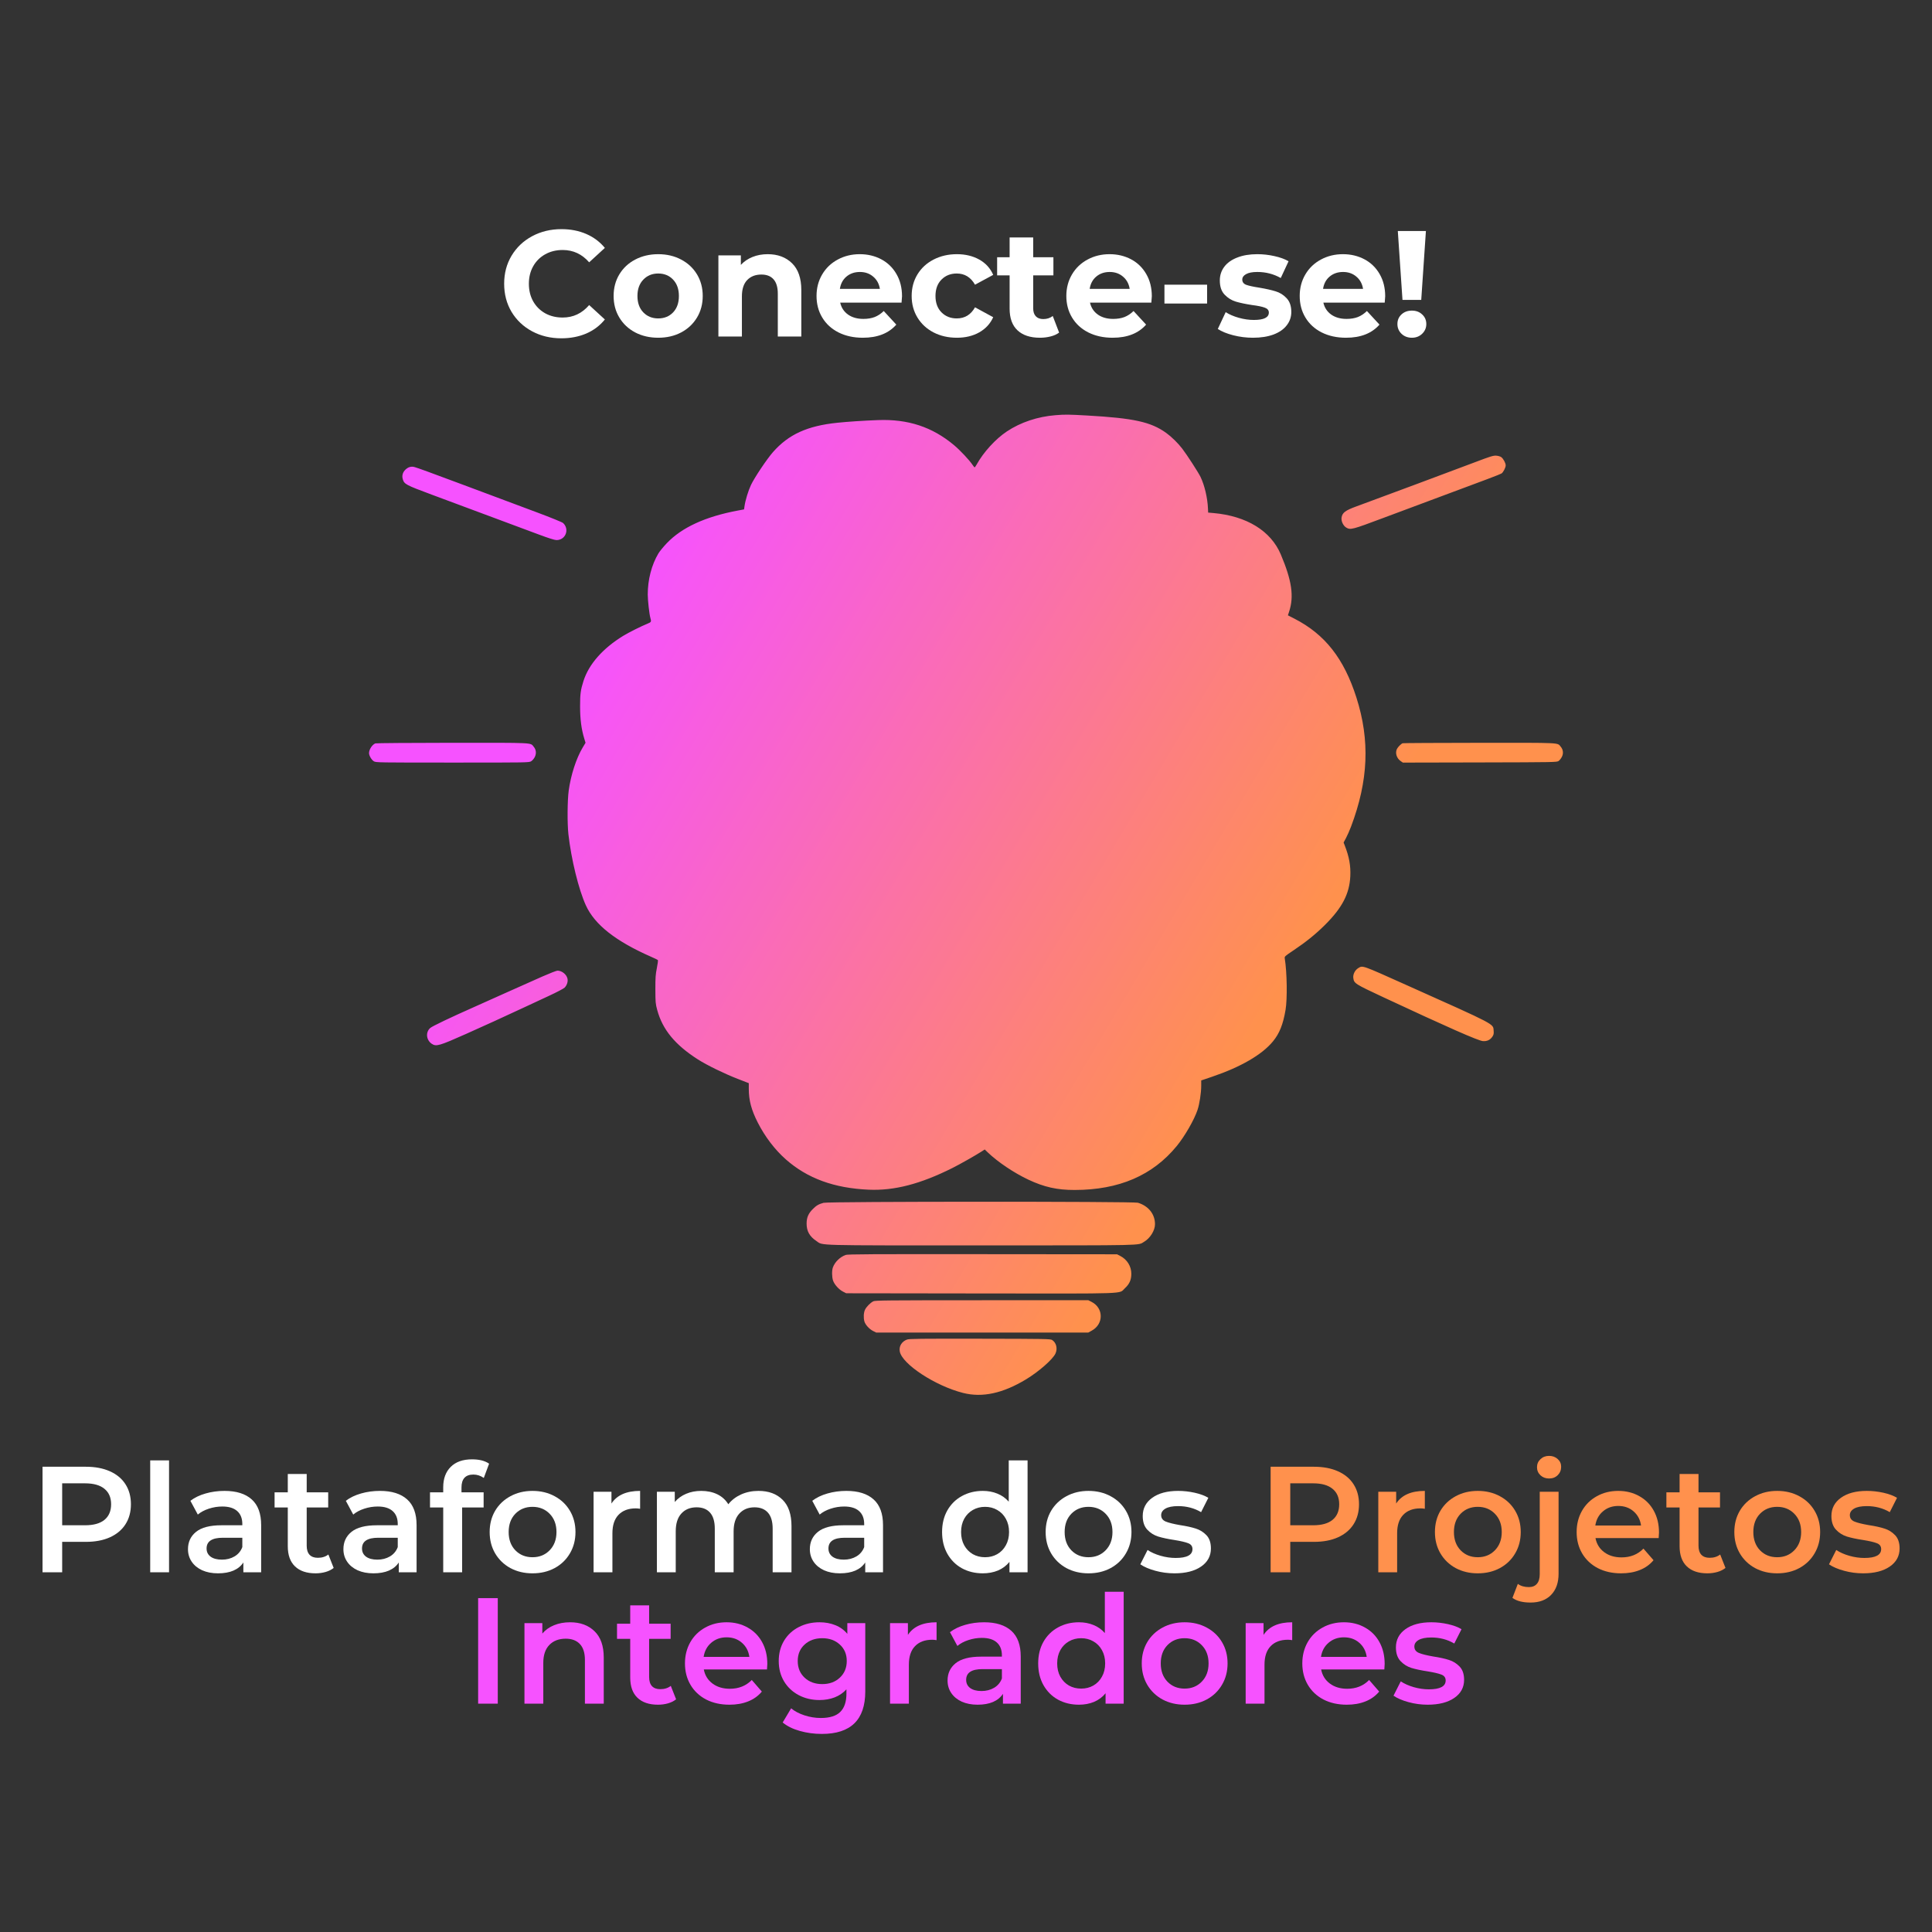 <svg xmlns="http://www.w3.org/2000/svg" xmlns:xlink="http://www.w3.org/1999/xlink" width="500" zoomAndPan="magnify" viewBox="0 0 375 375" height="500" preserveAspectRatio="xMidYMid meet" version="1.0"><rect x="0" y="0" width="375" height="375" fill="#333333" stroke="none"/><defs><g/><clipPath id="4afa22ffbc"><path d="M 71 80 L 304 80 L 304 271 L 71 271 Z M 71 80 " clip-rule="nonzero"/></clipPath><clipPath id="af6b6de9cc"><path d="M 204.891 80.586 C 201.418 80.859 198.113 81.961 195.43 83.742 C 193.25 85.188 190.887 87.773 189.566 90.168 C 189.398 90.465 189.227 90.711 189.18 90.711 C 189.133 90.711 188.945 90.496 188.77 90.23 C 188.156 89.305 186.367 87.402 185.184 86.41 C 180.965 82.871 176.238 81.312 170.402 81.539 C 167.52 81.648 164.648 81.84 162.5 82.059 C 156.699 82.66 153.07 84.312 150.047 87.738 C 148.879 89.059 146.457 92.676 145.77 94.117 C 145.234 95.25 144.672 97.102 144.504 98.285 L 144.422 98.871 L 143.23 99.094 C 136.93 100.27 132.348 102.371 129.438 105.422 C 128.773 106.121 128.035 107.016 127.801 107.41 C 126.469 109.652 125.727 112.504 125.727 115.391 C 125.727 116.52 126.031 119.227 126.238 119.941 C 126.449 120.66 126.402 120.758 125.758 121.02 C 124.539 121.508 122.047 122.754 120.988 123.402 C 117.004 125.84 114.293 128.918 113.25 132.184 C 112.695 133.922 112.59 134.707 112.594 137.121 C 112.594 139.609 112.848 141.543 113.41 143.371 L 113.652 144.176 L 113.098 145.102 C 111.855 147.176 110.801 150.414 110.387 153.441 C 110.125 155.34 110.094 159.855 110.328 161.926 C 110.879 166.805 112.312 172.652 113.715 175.727 C 115.43 179.488 119.508 182.695 126.422 185.73 C 127.062 186.008 127.633 186.285 127.691 186.34 C 127.746 186.395 127.66 187.098 127.496 187.898 C 127.242 189.16 127.203 189.727 127.207 192.051 C 127.215 194.559 127.238 194.832 127.562 196.027 C 128.59 199.844 131.043 202.82 135.48 205.645 C 137.238 206.766 140.664 208.434 143.258 209.434 L 145.34 210.242 L 145.34 211.352 C 145.34 213.574 145.84 215.449 147.086 217.895 C 148.48 220.633 150.406 223.164 152.52 225.027 C 156.703 228.723 161.891 230.621 168.609 230.918 C 173.574 231.137 178.637 229.828 184.891 226.695 C 186.238 226.023 189.258 224.316 190.438 223.562 L 191.137 223.113 L 191.73 223.684 C 193.695 225.562 196.789 227.641 199.602 228.969 C 202.676 230.414 205.176 230.977 208.562 230.973 C 217.199 230.969 223.734 228.152 228.422 222.426 C 229.973 220.527 231.793 217.359 232.438 215.441 C 232.828 214.273 233.156 212.117 233.156 210.734 L 233.156 209.711 L 235.254 209 C 240.832 207.109 244.945 204.723 247.07 202.145 C 248.34 200.605 249.039 198.863 249.523 196.027 C 249.887 193.883 249.809 188.711 249.371 186.027 C 249.312 185.656 249.371 185.598 251.07 184.461 C 253.516 182.824 255.387 181.309 257.207 179.496 C 260.531 176.18 261.934 173.48 262.094 170.066 C 262.188 168.043 261.875 166.309 261.027 164.137 L 260.793 163.531 L 261.258 162.664 C 261.512 162.188 261.953 161.195 262.234 160.453 C 265.609 151.508 265.934 143.707 263.277 135.387 C 260.855 127.809 257.18 123.129 251.242 120.078 L 249.984 119.434 L 250.211 118.742 C 251.195 115.762 250.754 112.711 248.605 107.621 C 246.676 103.043 241.98 100.156 235.527 99.582 L 234.5 99.492 L 234.469 98.727 C 234.379 96.625 233.812 94.215 233.023 92.57 C 232.609 91.711 230.391 88.277 229.465 87.074 C 228.66 86.016 227.348 84.738 226.34 84.016 C 223.352 81.883 220.082 81.164 210.98 80.648 C 207.398 80.445 206.75 80.438 204.891 80.586 M 204.906 87.391 C 201.102 87.793 198.066 89.586 196.039 92.633 C 195.098 94.043 194.602 95.078 194.016 96.844 L 193.605 98.086 L 193.613 106.996 C 193.617 111.891 193.668 121.242 193.723 127.773 L 193.828 139.637 L 195.32 140.254 C 199.539 141.992 203.473 144.461 205.664 146.75 C 207.43 148.594 208.32 150.105 208.898 152.238 C 209.211 153.383 209.234 153.652 209.234 156.219 C 209.234 158.824 209.211 159.086 208.828 160.898 C 208.363 163.094 207.824 164.781 207.344 165.547 C 206.215 167.332 203.836 167.648 202.395 166.211 C 201.25 165.062 201.191 163.945 202.121 161.059 C 203.5 156.781 203.293 153.621 201.492 151.547 C 200.754 150.695 199.477 149.641 198.156 148.789 C 196.91 147.992 194.074 146.543 193.969 146.648 C 193.906 146.711 194.066 167.137 194.43 205.641 L 194.539 217.051 L 195.547 218.004 C 198.109 220.426 201.035 222.363 203.57 223.312 C 205.281 223.957 206.668 224.191 208.734 224.184 C 214.617 224.16 218.754 222.676 222.008 219.426 C 223.773 217.664 225.594 214.789 226.113 212.949 C 226.383 211.996 226.348 208.434 226.051 206.797 C 225.711 204.91 224.781 201.82 224.191 200.625 C 223.203 198.613 222.863 197.633 222.852 196.73 C 222.84 195.656 223.062 195.031 223.711 194.328 C 224.469 193.508 225.094 193.215 226.102 193.215 C 227.23 193.215 227.797 193.438 228.523 194.16 C 229.453 195.09 230.453 197.375 231.688 201.383 C 232.121 202.781 232.176 202.887 232.43 202.812 C 234.879 202.059 238.457 200.438 240.078 199.336 C 241.887 198.109 242.312 197.504 242.734 195.543 C 243.152 193.605 242.953 187.434 242.406 185.387 C 242.281 184.914 240.012 183.168 236.426 180.777 C 232.348 178.066 229.148 176.34 226.754 175.57 C 224.625 174.887 221.629 174.82 218.812 175.398 C 214.742 176.238 210.961 178.805 208.633 182.316 C 206.699 185.234 206.156 187.215 206.484 190.191 C 206.707 192.23 206.973 193.195 207.715 194.746 C 208.887 197.18 209.211 198.105 209.281 199.203 C 209.359 200.441 209.113 201.168 208.352 201.926 C 206.988 203.293 204.68 203.191 203.336 201.703 C 202.301 200.559 200.777 196.625 200.145 193.465 C 199.176 188.625 199.547 184.98 201.383 181.312 C 204.281 175.52 208.934 171.465 215.016 169.438 C 217.715 168.535 219.133 168.34 222.836 168.34 C 225.883 168.34 226.102 168.352 227.324 168.672 C 231.844 169.855 238.676 173.672 245.035 178.555 L 246.336 179.555 L 247.789 178.516 C 251.934 175.555 254.574 172.824 255.141 170.918 C 255.305 170.367 255.418 168.531 255.285 168.531 C 255.262 168.531 254.512 168.875 253.625 169.301 C 249.805 171.125 243.66 172.613 241.918 172.133 C 240.43 171.723 239.305 170.293 239.309 168.805 C 239.312 167.383 240.246 166.125 241.711 165.582 C 242.09 165.438 243.285 165.207 244.363 165.07 C 249.156 164.465 253.758 162.113 255.266 159.5 C 256.035 158.172 257.344 153.859 257.918 150.773 C 258.336 148.523 258.336 144.305 257.914 141.949 C 257.395 139.031 256.461 136 255.328 133.566 C 253.879 130.438 251.355 127.754 248.469 126.266 C 246.867 125.438 247.016 125.422 245.812 126.559 C 243.594 128.648 239.121 131.652 236.188 133.027 C 235.422 133.383 235.219 133.426 234.562 133.367 C 232.68 133.195 231.438 131.867 231.43 130.004 C 231.422 128.297 231.957 127.68 234.949 125.988 C 237.527 124.527 239.633 123.043 241.102 121.652 L 242.203 120.605 L 243.031 118.641 C 243.855 116.684 243.859 116.664 243.859 115.453 C 243.855 114.383 243.797 114.066 243.371 112.836 C 242.602 110.598 241.953 109.324 241.23 108.648 C 240.379 107.844 239.098 107.199 237.586 106.805 C 236.488 106.523 234.082 106.152 233.98 106.254 C 233.961 106.273 233.766 107.184 233.547 108.273 C 232.996 111.008 232.262 113.887 231.547 116.094 C 230.492 119.352 230.137 119.953 228.906 120.57 C 227.453 121.297 225.949 121 224.875 119.777 C 223.824 118.586 223.789 117.555 224.703 114.941 C 225.625 112.309 225.887 111.426 226.406 109.172 C 227.301 105.312 227.645 102.73 227.641 99.852 C 227.637 96.746 227.441 96.176 225.258 92.895 C 223.32 89.98 222.316 89.113 220.203 88.547 C 218.184 88 215.996 87.75 210.609 87.445 C 206.945 87.234 206.43 87.23 204.906 87.391 M 167.84 88.41 C 158.59 88.957 156.5 89.84 153.434 94.496 C 151.379 97.605 151.109 98.465 151.109 101.836 C 151.109 105.395 151.934 110.004 153.281 113.973 C 153.91 115.828 153.75 117.066 152.734 118.125 C 151.844 119.059 150.375 119.418 149.227 118.977 C 148.512 118.707 147.59 117.891 147.27 117.258 C 147.027 116.77 146.145 114.176 146.043 113.652 C 146.008 113.48 145.785 112.473 145.539 111.418 C 145.074 109.402 144.57 106.664 144.57 106.145 C 144.57 105.754 144.418 105.754 142.68 106.16 C 140.926 106.57 138.734 107.293 137.586 107.836 C 133.742 109.645 132.352 111.918 132.566 116.031 C 132.66 117.812 132.895 119.035 133.164 119.195 C 133.27 119.254 135.289 120.102 137.648 121.078 C 142.75 123.191 147.473 125.367 149.543 126.559 C 150.367 127.031 151.137 127.414 151.25 127.41 C 151.668 127.383 154.168 126.551 155.852 125.879 C 159.543 124.402 162.242 122.672 163.816 120.773 C 165.562 118.676 166.641 114.645 166.254 111.648 C 166.031 109.906 166.066 108.82 166.375 108.145 C 166.902 106.98 167.926 106.242 169.176 106.129 C 171.305 105.941 172.715 107.363 173.023 110.004 C 173.477 113.875 172.695 118.719 171.117 121.875 C 169.805 124.5 167.457 127.07 164.695 128.906 C 162.867 130.117 159.453 131.828 157.219 132.645 C 155.762 133.176 155.707 133.211 155.777 133.523 C 155.816 133.703 155.922 134.301 156.004 134.852 C 156.41 137.422 155.215 140.316 152.715 142.824 C 150.855 144.695 148.668 145.871 144.27 147.371 C 141.516 148.312 139.664 149.109 138.691 149.777 C 137.727 150.441 136.73 151.508 136.391 152.246 C 135.73 153.668 135.906 156.965 136.738 158.828 C 137.445 160.398 137.809 161.727 137.73 162.48 C 137.555 164.293 136.102 165.602 134.246 165.617 C 132.266 165.637 131.164 164.293 130.098 160.57 C 129.391 158.102 129.254 157.133 129.262 154.617 C 129.27 152.68 129.312 152.152 129.543 151.324 C 130.641 147.34 133.594 144.34 138.406 142.328 C 139.152 142.016 140.859 141.375 142.199 140.902 C 145.688 139.672 146.836 139.09 147.891 138.035 C 148.73 137.199 149.316 136.266 149.316 135.754 C 149.316 135.48 148.57 134.184 148.008 133.48 C 147.352 132.66 142.773 130.512 133.625 126.73 L 131.844 125.996 L 130.801 126.348 C 126.957 127.652 123.363 129.637 121.531 131.469 C 120.098 132.906 119.484 134.277 119.359 136.359 C 119.277 137.68 119.402 139.555 119.57 139.555 C 119.625 139.555 120.066 139.312 120.555 139.02 C 122.672 137.73 126.957 135.879 128.488 135.59 C 130.5 135.215 132.379 136.762 132.391 138.801 C 132.391 139.574 132.16 140.383 131.789 140.902 C 131.453 141.371 130.398 142.035 129.445 142.375 C 126.477 143.438 124.113 144.664 121.055 146.738 C 119.797 147.59 119.297 148.012 119.043 148.426 C 118.086 149.984 117.5 151.734 117.121 154.172 C 116.879 155.691 116.918 160.07 117.188 162.184 C 117.703 166.219 119.156 171.738 120.152 173.465 C 120.547 174.148 121.715 175.266 122.934 176.133 C 124.691 177.383 128.5 179.371 130.797 180.242 L 131.699 180.582 L 137.781 177.613 C 141.129 175.984 144.781 174.207 145.898 173.668 L 147.938 172.684 L 147.969 158.207 L 148.277 157.531 C 148.633 156.738 149.52 155.898 150.195 155.711 C 150.934 155.508 152.137 155.559 152.715 155.82 C 153.348 156.109 153.977 156.723 154.352 157.422 C 154.633 157.945 154.637 158.031 154.699 165.059 L 154.762 172.164 L 157.773 173.145 C 161.023 174.203 162.621 174.824 163.93 175.547 C 169.125 178.406 172.375 182.695 173.852 188.637 C 174.391 190.805 174.504 191.984 174.5 195.383 C 174.496 199.137 174.309 200.516 173.637 201.859 C 172.98 203.176 171.695 203.891 170.258 203.742 C 169.125 203.629 168.109 202.918 167.574 201.859 C 167.223 201.16 167.195 199.832 167.504 198.059 C 168.164 194.242 167.633 190.004 166.109 186.988 C 165.191 185.168 164.152 183.91 162.605 182.742 C 160.914 181.465 159.129 180.699 153.707 178.934 L 151.754 178.305 L 143.387 182.398 C 138.785 184.648 134.953 186.578 134.867 186.688 C 134.637 186.992 134.078 189.469 133.938 190.812 C 133.715 192.961 134.105 194.93 135.023 196.316 C 136.406 198.402 139.879 200.723 144.457 202.621 C 145.488 203.051 146.387 203.398 146.453 203.398 C 146.52 203.398 146.68 203.066 146.809 202.66 C 147.172 201.504 148.117 199.34 148.824 198.059 C 149.938 196.031 150.934 195.273 152.453 195.285 C 154.328 195.301 155.691 196.555 155.82 198.391 C 155.895 199.484 155.637 200.23 154.391 202.441 C 152.387 206.004 151.547 210.605 152.41 213.27 C 152.91 214.824 154.57 217.426 156.082 219.043 C 159.098 222.266 163.164 223.891 168.809 224.129 C 171.008 224.219 172.57 224.051 174.695 223.504 C 177.988 222.652 183.016 220.293 187.043 217.707 L 187.785 217.227 L 187.707 211.371 C 187.629 205.352 187.133 150.34 187.133 147.461 L 187.133 145.859 L 186.008 146.305 C 182.715 147.625 179.715 149.41 178.082 151.023 C 176.379 152.711 176.031 153.777 176.156 156.926 C 176.242 159.086 176.395 159.977 177.059 162.156 C 177.773 164.512 177.652 165.699 176.605 166.695 C 175.43 167.805 173.605 167.789 172.469 166.652 C 171.684 165.863 171.133 164.277 170.52 161.027 C 170.188 159.277 170.156 158.848 170.156 156.285 C 170.156 153.652 170.18 153.387 170.492 152.234 C 171.086 150.059 172.047 148.508 173.949 146.66 C 176.613 144.074 180.719 141.73 185.645 139.988 L 187.039 139.492 L 186.957 129.301 C 186.91 123.695 186.84 114.723 186.793 109.363 L 186.715 99.621 L 186.262 98.789 C 185.676 97.719 183.688 94.723 182.891 93.711 C 181.43 91.871 179.035 90.043 177.082 89.285 C 174.816 88.41 172.133 88.156 167.84 88.41 M 286.359 89.691 C 281.543 91.516 268.793 96.262 263.219 98.312 C 261.125 99.078 260.559 99.508 260.402 100.43 C 260.281 101.137 260.719 102.07 261.328 102.418 C 262.137 102.883 262.488 102.789 268.473 100.543 C 272.039 99.207 275.609 97.875 279.18 96.547 C 288.395 93.129 291.164 92.082 291.445 91.898 C 291.777 91.684 292.254 90.762 292.254 90.328 C 292.254 89.883 291.789 89.016 291.398 88.734 C 291.195 88.586 290.789 88.469 290.406 88.445 C 289.84 88.41 289.305 88.574 286.359 89.691 M 79.129 90.824 C 78.281 91.348 77.926 92.164 78.176 93.004 C 78.469 93.98 78.75 94.133 83.805 96.012 C 90.66 98.559 101.262 102.508 104.574 103.746 C 106.484 104.461 107.645 104.824 108.004 104.828 C 109.777 104.848 110.602 102.734 109.297 101.52 C 109.125 101.359 106.988 100.488 104.316 99.488 C 79.457 90.191 80.531 90.582 79.93 90.586 C 79.699 90.586 79.336 90.691 79.129 90.824 M 207.391 105.566 C 205.883 106.059 205.25 106.934 203.836 110.457 C 202.867 112.871 202.508 114.305 202.426 116.098 C 202.367 117.336 202.402 117.75 202.629 118.66 C 203.52 122.172 206.336 125.547 210.273 127.805 C 211.434 128.469 213.168 129.184 216.391 130.328 C 219.129 131.301 220.98 132.188 221.781 132.91 C 222.332 133.41 222.418 133.57 222.645 134.465 C 223.066 136.148 223.195 138.051 223.121 141.332 C 223.051 144.434 222.93 145.5 222.305 148.594 C 221.844 150.879 221.84 151.984 222.289 152.84 C 222.906 154.016 224.012 154.684 225.352 154.684 C 226.25 154.684 226.781 154.488 227.434 153.91 C 228.449 153.023 228.664 152.371 229.293 148.207 C 229.906 144.176 229.996 142.934 229.914 139.375 C 229.785 133.492 229.047 130.766 227.012 128.621 C 225.238 126.75 223.293 125.625 219.566 124.297 C 213.629 122.18 212.258 121.438 210.52 119.402 C 208.781 117.367 208.758 115.922 210.406 112.57 C 210.859 111.656 211.352 110.473 211.504 109.941 C 211.75 109.09 211.762 108.898 211.629 108.242 C 211.43 107.297 210.816 106.395 210.055 105.926 C 209.574 105.625 209.262 105.539 208.578 105.504 C 208.102 105.484 207.566 105.508 207.391 105.566 M 72.848 144.293 C 72.234 144.547 71.629 145.484 71.629 146.172 C 71.629 146.664 72.109 147.488 72.562 147.766 C 72.965 148.012 73.309 148.016 87.828 148.016 C 102.551 148.016 102.688 148.016 103.105 147.754 C 103.344 147.609 103.652 147.242 103.809 146.922 C 104.145 146.223 104.066 145.504 103.586 144.934 C 102.902 144.121 103.945 144.172 87.816 144.176 C 79.727 144.184 72.988 144.234 72.848 144.293 M 272.258 144.262 C 271.961 144.367 271.355 144.965 271.156 145.352 C 270.754 146.117 271.078 147.184 271.875 147.73 L 272.297 148.02 L 287.246 147.988 C 301.961 147.953 302.195 147.949 302.543 147.695 C 302.734 147.555 303.012 147.195 303.164 146.895 C 303.496 146.227 303.41 145.5 302.934 144.934 C 302.25 144.121 303.293 144.168 287.168 144.18 C 279.07 144.188 272.363 144.223 272.258 144.262 M 263.637 187.91 C 263.004 188.285 262.582 189.121 262.676 189.824 C 262.82 190.883 262.957 190.969 268.496 193.559 C 281.039 199.414 286.922 202.008 287.832 202.078 C 288.625 202.141 289.242 201.855 289.668 201.219 C 289.918 200.852 289.961 200.648 289.918 200.094 C 289.801 198.664 290.641 199.105 272.898 191.156 C 264.18 187.25 264.531 187.375 263.637 187.91 M 105.277 189.539 C 103.871 190.16 100.754 191.551 98.355 192.625 C 95.957 193.703 93.219 194.93 92.27 195.352 C 87.379 197.52 83.91 199.176 83.504 199.535 C 82.574 200.355 82.723 201.871 83.801 202.598 C 84.656 203.176 85.227 203.012 90.41 200.707 C 93.762 199.215 98.18 197.199 101.559 195.617 C 102.832 195.023 105.074 193.977 106.551 193.293 C 108.039 192.605 109.391 191.895 109.586 191.703 C 110.027 191.258 110.266 190.562 110.156 189.996 C 110 189.152 109.066 188.395 108.199 188.402 C 108.004 188.406 106.691 188.918 105.277 189.539 M 159.855 233.465 C 158.906 233.723 158.465 233.977 157.785 234.66 C 156.898 235.543 156.562 236.324 156.562 237.5 C 156.562 238.973 157.141 239.996 158.457 240.875 C 159.844 241.793 157.402 241.73 190.484 241.73 C 222.887 241.727 220.805 241.773 222.062 241.035 C 223.246 240.34 224.184 238.832 224.184 237.617 C 224.184 235.66 222.918 234.074 220.867 233.449 C 219.973 233.184 160.867 233.195 159.855 233.465 M 164.148 243.582 C 163.047 243.977 162.055 244.938 161.664 246 C 161.445 246.59 161.461 247.871 161.695 248.562 C 161.961 249.332 162.828 250.297 163.625 250.703 L 164.25 251.023 L 190.336 251.059 C 219.75 251.09 217.09 251.188 218.332 250.055 C 219.223 249.242 219.59 248.418 219.59 247.238 C 219.59 245.777 218.766 244.457 217.43 243.773 L 216.812 243.457 L 190.723 243.434 C 169.016 243.414 164.555 243.434 164.148 243.582 M 169.504 252.582 C 168.906 252.895 168.152 253.664 167.891 254.23 C 167.629 254.793 167.578 255.773 167.777 256.48 C 167.953 257.121 168.715 257.961 169.453 258.34 L 170.074 258.652 L 211.223 258.652 L 211.902 258.281 C 214.254 257 214.23 253.883 211.863 252.688 L 211.242 252.371 L 190.566 252.375 C 172.004 252.379 169.852 252.398 169.504 252.582 M 176.047 260.008 C 175.023 260.387 174.457 261.316 174.645 262.316 C 175.105 264.789 181.574 269.02 186.961 270.375 C 190.676 271.312 194.656 270.449 199.156 267.73 C 201.605 266.25 204.32 263.875 204.859 262.734 C 205.312 261.777 205.039 260.629 204.227 260.098 C 203.895 259.879 203.141 259.867 190.215 259.844 C 178.504 259.824 176.484 259.848 176.047 260.008 " clip-rule="evenodd"/></clipPath><linearGradient x1="348.254" gradientTransform="matrix(0.801, 0, 0, 0.801, 35.4, 23.333)" y1="286.509" x2="29.582" gradientUnits="userSpaceOnUse" y2="97.664" id="222d852dfd"><stop stop-opacity="1" stop-color="rgb(100%, 56.898%, 30.199%)" offset="0"/><stop stop-opacity="1" stop-color="rgb(100%, 56.898%, 30.199%)" offset="0.25"/><stop stop-opacity="1" stop-color="rgb(100%, 56.898%, 30.199%)" offset="0.281"/><stop stop-opacity="1" stop-color="rgb(99.994%, 56.857%, 30.315%)" offset="0.297"/><stop stop-opacity="1" stop-color="rgb(99.96%, 56.625%, 30.972%)" offset="0.301"/><stop stop-opacity="1" stop-color="rgb(99.933%, 56.435%, 31.514%)" offset="0.305"/><stop stop-opacity="1" stop-color="rgb(99.905%, 56.242%, 32.054%)" offset="0.309"/><stop stop-opacity="1" stop-color="rgb(99.879%, 56.052%, 32.596%)" offset="0.312"/><stop stop-opacity="1" stop-color="rgb(99.852%, 55.859%, 33.136%)" offset="0.316"/><stop stop-opacity="1" stop-color="rgb(99.825%, 55.669%, 33.678%)" offset="0.32"/><stop stop-opacity="1" stop-color="rgb(99.797%, 55.476%, 34.219%)" offset="0.324"/><stop stop-opacity="1" stop-color="rgb(99.771%, 55.286%, 34.761%)" offset="0.328"/><stop stop-opacity="1" stop-color="rgb(99.744%, 55.093%, 35.301%)" offset="0.332"/><stop stop-opacity="1" stop-color="rgb(99.716%, 54.903%, 35.843%)" offset="0.336"/><stop stop-opacity="1" stop-color="rgb(99.689%, 54.71%, 36.383%)" offset="0.34"/><stop stop-opacity="1" stop-color="rgb(99.661%, 54.52%, 36.925%)" offset="0.344"/><stop stop-opacity="1" stop-color="rgb(99.634%, 54.327%, 37.466%)" offset="0.348"/><stop stop-opacity="1" stop-color="rgb(99.608%, 54.137%, 38.008%)" offset="0.352"/><stop stop-opacity="1" stop-color="rgb(99.58%, 53.944%, 38.548%)" offset="0.355"/><stop stop-opacity="1" stop-color="rgb(99.553%, 53.754%, 39.09%)" offset="0.359"/><stop stop-opacity="1" stop-color="rgb(99.525%, 53.561%, 39.63%)" offset="0.363"/><stop stop-opacity="1" stop-color="rgb(99.5%, 53.371%, 40.172%)" offset="0.367"/><stop stop-opacity="1" stop-color="rgb(99.472%, 53.178%, 40.714%)" offset="0.371"/><stop stop-opacity="1" stop-color="rgb(99.445%, 52.988%, 41.255%)" offset="0.375"/><stop stop-opacity="1" stop-color="rgb(99.417%, 52.795%, 41.795%)" offset="0.379"/><stop stop-opacity="1" stop-color="rgb(99.391%, 52.605%, 42.337%)" offset="0.383"/><stop stop-opacity="1" stop-color="rgb(99.364%, 52.412%, 42.877%)" offset="0.387"/><stop stop-opacity="1" stop-color="rgb(99.336%, 52.222%, 43.419%)" offset="0.391"/><stop stop-opacity="1" stop-color="rgb(99.309%, 52.029%, 43.961%)" offset="0.395"/><stop stop-opacity="1" stop-color="rgb(99.281%, 51.839%, 44.502%)" offset="0.398"/><stop stop-opacity="1" stop-color="rgb(99.254%, 51.646%, 45.042%)" offset="0.402"/><stop stop-opacity="1" stop-color="rgb(99.228%, 51.456%, 45.584%)" offset="0.406"/><stop stop-opacity="1" stop-color="rgb(99.2%, 51.263%, 46.124%)" offset="0.41"/><stop stop-opacity="1" stop-color="rgb(99.173%, 51.073%, 46.666%)" offset="0.414"/><stop stop-opacity="1" stop-color="rgb(99.146%, 50.88%, 47.208%)" offset="0.418"/><stop stop-opacity="1" stop-color="rgb(99.12%, 50.69%, 47.749%)" offset="0.422"/><stop stop-opacity="1" stop-color="rgb(99.092%, 50.497%, 48.289%)" offset="0.426"/><stop stop-opacity="1" stop-color="rgb(99.065%, 50.305%, 48.831%)" offset="0.43"/><stop stop-opacity="1" stop-color="rgb(99.037%, 50.113%, 49.371%)" offset="0.434"/><stop stop-opacity="1" stop-color="rgb(99.011%, 49.922%, 49.913%)" offset="0.438"/><stop stop-opacity="1" stop-color="rgb(98.984%, 49.73%, 50.455%)" offset="0.441"/><stop stop-opacity="1" stop-color="rgb(98.956%, 49.539%, 50.996%)" offset="0.445"/><stop stop-opacity="1" stop-color="rgb(98.929%, 49.347%, 51.537%)" offset="0.449"/><stop stop-opacity="1" stop-color="rgb(98.903%, 49.156%, 52.078%)" offset="0.453"/><stop stop-opacity="1" stop-color="rgb(98.875%, 48.964%, 52.618%)" offset="0.457"/><stop stop-opacity="1" stop-color="rgb(98.848%, 48.773%, 53.16%)" offset="0.461"/><stop stop-opacity="1" stop-color="rgb(98.82%, 48.581%, 53.702%)" offset="0.465"/><stop stop-opacity="1" stop-color="rgb(98.793%, 48.39%, 54.243%)" offset="0.469"/><stop stop-opacity="1" stop-color="rgb(98.766%, 48.198%, 54.784%)" offset="0.473"/><stop stop-opacity="1" stop-color="rgb(98.74%, 48.007%, 55.325%)" offset="0.477"/><stop stop-opacity="1" stop-color="rgb(98.712%, 47.815%, 55.865%)" offset="0.48"/><stop stop-opacity="1" stop-color="rgb(98.685%, 47.624%, 56.407%)" offset="0.484"/><stop stop-opacity="1" stop-color="rgb(98.657%, 47.432%, 56.949%)" offset="0.488"/><stop stop-opacity="1" stop-color="rgb(98.631%, 47.241%, 57.491%)" offset="0.492"/><stop stop-opacity="1" stop-color="rgb(98.604%, 47.049%, 58.031%)" offset="0.496"/><stop stop-opacity="1" stop-color="rgb(98.576%, 46.858%, 58.572%)" offset="0.5"/><stop stop-opacity="1" stop-color="rgb(98.549%, 46.666%, 59.113%)" offset="0.504"/><stop stop-opacity="1" stop-color="rgb(98.523%, 46.475%, 59.654%)" offset="0.508"/><stop stop-opacity="1" stop-color="rgb(98.495%, 46.283%, 60.196%)" offset="0.512"/><stop stop-opacity="1" stop-color="rgb(98.468%, 46.092%, 60.738%)" offset="0.516"/><stop stop-opacity="1" stop-color="rgb(98.441%, 45.9%, 61.278%)" offset="0.52"/><stop stop-opacity="1" stop-color="rgb(98.413%, 45.709%, 61.819%)" offset="0.523"/><stop stop-opacity="1" stop-color="rgb(98.386%, 45.517%, 62.36%)" offset="0.527"/><stop stop-opacity="1" stop-color="rgb(98.36%, 45.326%, 62.901%)" offset="0.531"/><stop stop-opacity="1" stop-color="rgb(98.332%, 45.134%, 63.443%)" offset="0.535"/><stop stop-opacity="1" stop-color="rgb(98.305%, 44.943%, 63.985%)" offset="0.539"/><stop stop-opacity="1" stop-color="rgb(98.277%, 44.751%, 64.525%)" offset="0.543"/><stop stop-opacity="1" stop-color="rgb(98.251%, 44.56%, 65.067%)" offset="0.547"/><stop stop-opacity="1" stop-color="rgb(98.224%, 44.368%, 65.607%)" offset="0.551"/><stop stop-opacity="1" stop-color="rgb(98.196%, 44.177%, 66.148%)" offset="0.555"/><stop stop-opacity="1" stop-color="rgb(98.169%, 43.985%, 66.69%)" offset="0.559"/><stop stop-opacity="1" stop-color="rgb(98.143%, 43.794%, 67.232%)" offset="0.562"/><stop stop-opacity="1" stop-color="rgb(98.116%, 43.602%, 67.772%)" offset="0.566"/><stop stop-opacity="1" stop-color="rgb(98.088%, 43.411%, 68.314%)" offset="0.57"/><stop stop-opacity="1" stop-color="rgb(98.061%, 43.219%, 68.854%)" offset="0.574"/><stop stop-opacity="1" stop-color="rgb(98.033%, 43.028%, 69.395%)" offset="0.578"/><stop stop-opacity="1" stop-color="rgb(98.006%, 42.836%, 69.937%)" offset="0.582"/><stop stop-opacity="1" stop-color="rgb(97.98%, 42.645%, 70.479%)" offset="0.586"/><stop stop-opacity="1" stop-color="rgb(97.952%, 42.453%, 71.019%)" offset="0.59"/><stop stop-opacity="1" stop-color="rgb(97.925%, 42.262%, 71.561%)" offset="0.594"/><stop stop-opacity="1" stop-color="rgb(97.897%, 42.07%, 72.101%)" offset="0.598"/><stop stop-opacity="1" stop-color="rgb(97.871%, 41.879%, 72.643%)" offset="0.602"/><stop stop-opacity="1" stop-color="rgb(97.844%, 41.687%, 73.184%)" offset="0.605"/><stop stop-opacity="1" stop-color="rgb(97.816%, 41.496%, 73.726%)" offset="0.609"/><stop stop-opacity="1" stop-color="rgb(97.789%, 41.304%, 74.266%)" offset="0.613"/><stop stop-opacity="1" stop-color="rgb(97.763%, 41.113%, 74.808%)" offset="0.617"/><stop stop-opacity="1" stop-color="rgb(97.736%, 40.921%, 75.348%)" offset="0.621"/><stop stop-opacity="1" stop-color="rgb(97.708%, 40.73%, 75.89%)" offset="0.625"/><stop stop-opacity="1" stop-color="rgb(97.681%, 40.538%, 76.431%)" offset="0.629"/><stop stop-opacity="1" stop-color="rgb(97.653%, 40.347%, 76.973%)" offset="0.633"/><stop stop-opacity="1" stop-color="rgb(97.626%, 40.155%, 77.513%)" offset="0.637"/><stop stop-opacity="1" stop-color="rgb(97.6%, 39.964%, 78.055%)" offset="0.641"/><stop stop-opacity="1" stop-color="rgb(97.572%, 39.772%, 78.595%)" offset="0.645"/><stop stop-opacity="1" stop-color="rgb(97.545%, 39.581%, 79.137%)" offset="0.648"/><stop stop-opacity="1" stop-color="rgb(97.517%, 39.389%, 79.678%)" offset="0.652"/><stop stop-opacity="1" stop-color="rgb(97.491%, 39.198%, 80.22%)" offset="0.656"/><stop stop-opacity="1" stop-color="rgb(97.464%, 39.006%, 80.76%)" offset="0.66"/><stop stop-opacity="1" stop-color="rgb(97.437%, 38.815%, 81.302%)" offset="0.664"/><stop stop-opacity="1" stop-color="rgb(97.409%, 38.623%, 81.842%)" offset="0.668"/><stop stop-opacity="1" stop-color="rgb(97.383%, 38.432%, 82.384%)" offset="0.672"/><stop stop-opacity="1" stop-color="rgb(97.356%, 38.24%, 82.925%)" offset="0.676"/><stop stop-opacity="1" stop-color="rgb(97.328%, 38.049%, 83.467%)" offset="0.68"/><stop stop-opacity="1" stop-color="rgb(97.301%, 37.857%, 84.007%)" offset="0.684"/><stop stop-opacity="1" stop-color="rgb(97.273%, 37.666%, 84.549%)" offset="0.688"/><stop stop-opacity="1" stop-color="rgb(97.246%, 37.474%, 85.089%)" offset="0.691"/><stop stop-opacity="1" stop-color="rgb(97.22%, 37.283%, 85.631%)" offset="0.695"/><stop stop-opacity="1" stop-color="rgb(97.192%, 37.091%, 86.172%)" offset="0.699"/><stop stop-opacity="1" stop-color="rgb(97.165%, 36.9%, 86.714%)" offset="0.703"/><stop stop-opacity="1" stop-color="rgb(97.137%, 36.708%, 87.254%)" offset="0.707"/><stop stop-opacity="1" stop-color="rgb(97.112%, 36.517%, 87.796%)" offset="0.711"/><stop stop-opacity="1" stop-color="rgb(97.084%, 36.325%, 88.336%)" offset="0.715"/><stop stop-opacity="1" stop-color="rgb(97.057%, 36.134%, 88.878%)" offset="0.719"/><stop stop-opacity="1" stop-color="rgb(97.029%, 35.942%, 89.42%)" offset="0.723"/><stop stop-opacity="1" stop-color="rgb(97.003%, 35.751%, 89.961%)" offset="0.727"/><stop stop-opacity="1" stop-color="rgb(96.976%, 35.559%, 90.501%)" offset="0.73"/><stop stop-opacity="1" stop-color="rgb(96.948%, 35.368%, 91.043%)" offset="0.734"/><stop stop-opacity="1" stop-color="rgb(96.921%, 35.176%, 91.583%)" offset="0.738"/><stop stop-opacity="1" stop-color="rgb(96.893%, 34.985%, 92.125%)" offset="0.742"/><stop stop-opacity="1" stop-color="rgb(96.866%, 34.793%, 92.667%)" offset="0.746"/><stop stop-opacity="1" stop-color="rgb(96.84%, 34.602%, 93.208%)" offset="0.75"/><stop stop-opacity="1" stop-color="rgb(96.812%, 34.41%, 93.748%)" offset="0.754"/><stop stop-opacity="1" stop-color="rgb(96.785%, 34.219%, 94.29%)" offset="0.758"/><stop stop-opacity="1" stop-color="rgb(96.758%, 34.027%, 94.83%)" offset="0.762"/><stop stop-opacity="1" stop-color="rgb(96.732%, 33.836%, 95.372%)" offset="0.766"/><stop stop-opacity="1" stop-color="rgb(96.704%, 33.644%, 95.914%)" offset="0.77"/><stop stop-opacity="1" stop-color="rgb(96.677%, 33.453%, 96.455%)" offset="0.773"/><stop stop-opacity="1" stop-color="rgb(96.649%, 33.261%, 96.996%)" offset="0.777"/><stop stop-opacity="1" stop-color="rgb(96.623%, 33.07%, 97.537%)" offset="0.781"/><stop stop-opacity="1" stop-color="rgb(96.596%, 32.878%, 98.077%)" offset="0.785"/><stop stop-opacity="1" stop-color="rgb(96.568%, 32.687%, 98.619%)" offset="0.789"/><stop stop-opacity="1" stop-color="rgb(96.541%, 32.495%, 99.161%)" offset="0.793"/><stop stop-opacity="1" stop-color="rgb(96.515%, 32.304%, 99.702%)" offset="0.797"/><stop stop-opacity="1" stop-color="rgb(96.507%, 32.251%, 99.85%)" offset="0.812"/><stop stop-opacity="1" stop-color="rgb(96.5%, 32.199%, 100%)" offset="0.875"/><stop stop-opacity="1" stop-color="rgb(96.5%, 32.199%, 100%)" offset="1"/></linearGradient></defs><g clip-path="url(#4afa22ffbc)"><g clip-path="url(#af6b6de9cc)"><path fill="url(#222d852dfd)" d="M 71.629 80.438 L 71.629 271.312 L 303.496 271.312 L 303.496 80.438 Z M 71.629 80.438 " fill-rule="nonzero"/></g></g><g fill="#ffffff" fill-opacity="1"><g transform="translate(5.506, 305.179)"><g><path d="M 11.172 -20.484 C 12.953 -20.484 14.5 -20.191 15.812 -19.609 C 17.133 -19.023 18.145 -18.188 18.844 -17.094 C 19.551 -16 19.906 -14.703 19.906 -13.203 C 19.906 -11.711 19.551 -10.414 18.844 -9.312 C 18.145 -8.219 17.133 -7.375 15.812 -6.781 C 14.5 -6.195 12.953 -5.906 11.172 -5.906 L 6.562 -5.906 L 6.562 0 L 2.75 0 L 2.75 -20.484 Z M 11 -9.125 C 12.656 -9.125 13.91 -9.473 14.766 -10.172 C 15.629 -10.879 16.062 -11.891 16.062 -13.203 C 16.062 -14.504 15.629 -15.504 14.766 -16.203 C 13.91 -16.91 12.656 -17.266 11 -17.266 L 6.562 -17.266 L 6.562 -9.125 Z M 11 -9.125 "/></g></g></g><g fill="#ffffff" fill-opacity="1"><g transform="translate(26.749, 305.179)"><g><path d="M 2.406 -21.719 L 6.062 -21.719 L 6.062 0 L 2.406 0 Z M 2.406 -21.719 "/></g></g></g><g fill="#ffffff" fill-opacity="1"><g transform="translate(35.206, 305.179)"><g><path d="M 8.375 -15.797 C 10.676 -15.797 12.438 -15.242 13.656 -14.141 C 14.875 -13.047 15.484 -11.383 15.484 -9.156 L 15.484 0 L 12.031 0 L 12.031 -1.906 C 11.582 -1.219 10.941 -0.691 10.109 -0.328 C 9.285 0.023 8.285 0.203 7.109 0.203 C 5.941 0.203 4.914 0.004 4.031 -0.391 C 3.156 -0.797 2.477 -1.352 2 -2.062 C 1.52 -2.77 1.281 -3.578 1.281 -4.484 C 1.281 -5.879 1.801 -7 2.844 -7.844 C 3.895 -8.695 5.539 -9.125 7.781 -9.125 L 11.828 -9.125 L 11.828 -9.359 C 11.828 -10.453 11.5 -11.289 10.844 -11.875 C 10.188 -12.469 9.219 -12.766 7.938 -12.766 C 7.051 -12.766 6.18 -12.625 5.328 -12.344 C 4.484 -12.07 3.77 -11.691 3.188 -11.203 L 1.75 -13.875 C 2.57 -14.5 3.555 -14.973 4.703 -15.297 C 5.859 -15.629 7.082 -15.797 8.375 -15.797 Z M 7.875 -2.453 C 8.789 -2.453 9.602 -2.66 10.312 -3.078 C 11.031 -3.504 11.535 -4.109 11.828 -4.891 L 11.828 -6.703 L 8.047 -6.703 C 5.941 -6.703 4.891 -6.008 4.891 -4.625 C 4.891 -3.957 5.148 -3.426 5.672 -3.031 C 6.203 -2.645 6.938 -2.453 7.875 -2.453 Z M 7.875 -2.453 "/></g></g></g><g fill="#ffffff" fill-opacity="1"><g transform="translate(52.968, 305.179)"><g><path d="M 11.797 -0.844 C 11.367 -0.5 10.848 -0.238 10.234 -0.062 C 9.617 0.113 8.969 0.203 8.281 0.203 C 6.562 0.203 5.234 -0.242 4.297 -1.141 C 3.359 -2.035 2.891 -3.344 2.891 -5.062 L 2.891 -12.578 L 0.328 -12.578 L 0.328 -15.516 L 2.891 -15.516 L 2.891 -19.078 L 6.562 -19.078 L 6.562 -15.516 L 10.734 -15.516 L 10.734 -12.578 L 6.562 -12.578 L 6.562 -5.156 C 6.562 -4.395 6.742 -3.812 7.109 -3.406 C 7.484 -3.008 8.02 -2.812 8.719 -2.812 C 9.539 -2.812 10.223 -3.023 10.766 -3.453 Z M 11.797 -0.844 "/></g></g></g><g fill="#ffffff" fill-opacity="1"><g transform="translate(65.375, 305.179)"><g><path d="M 8.375 -15.797 C 10.676 -15.797 12.438 -15.242 13.656 -14.141 C 14.875 -13.047 15.484 -11.383 15.484 -9.156 L 15.484 0 L 12.031 0 L 12.031 -1.906 C 11.582 -1.219 10.941 -0.691 10.109 -0.328 C 9.285 0.023 8.285 0.203 7.109 0.203 C 5.941 0.203 4.914 0.004 4.031 -0.391 C 3.156 -0.797 2.477 -1.352 2 -2.062 C 1.52 -2.77 1.281 -3.578 1.281 -4.484 C 1.281 -5.879 1.801 -7 2.844 -7.844 C 3.895 -8.695 5.539 -9.125 7.781 -9.125 L 11.828 -9.125 L 11.828 -9.359 C 11.828 -10.453 11.5 -11.289 10.844 -11.875 C 10.188 -12.469 9.219 -12.766 7.938 -12.766 C 7.051 -12.766 6.18 -12.625 5.328 -12.344 C 4.484 -12.07 3.77 -11.691 3.188 -11.203 L 1.75 -13.875 C 2.57 -14.5 3.555 -14.973 4.703 -15.297 C 5.859 -15.629 7.082 -15.797 8.375 -15.797 Z M 7.875 -2.453 C 8.789 -2.453 9.602 -2.66 10.312 -3.078 C 11.031 -3.504 11.535 -4.109 11.828 -4.891 L 11.828 -6.703 L 8.047 -6.703 C 5.941 -6.703 4.891 -6.008 4.891 -4.625 C 4.891 -3.957 5.148 -3.426 5.672 -3.031 C 6.203 -2.645 6.938 -2.453 7.875 -2.453 Z M 7.875 -2.453 "/></g></g></g><g fill="#ffffff" fill-opacity="1"><g transform="translate(83.137, 305.179)"><g><path d="M 8.75 -18.969 C 7.207 -18.969 6.438 -18.129 6.438 -16.453 L 6.438 -15.516 L 10.734 -15.516 L 10.734 -12.578 L 6.562 -12.578 L 6.562 0 L 2.891 0 L 2.891 -12.578 L 0.328 -12.578 L 0.328 -15.516 L 2.891 -15.516 L 2.891 -16.5 C 2.891 -18.176 3.379 -19.5 4.359 -20.469 C 5.336 -21.438 6.711 -21.922 8.484 -21.922 C 9.891 -21.922 10.992 -21.641 11.797 -21.078 L 10.766 -18.312 C 10.141 -18.75 9.469 -18.969 8.75 -18.969 Z M 8.75 -18.969 "/></g></g></g><g fill="#ffffff" fill-opacity="1"><g transform="translate(93.934, 305.179)"><g><path d="M 9.422 0.203 C 7.836 0.203 6.41 -0.133 5.141 -0.812 C 3.879 -1.5 2.891 -2.453 2.172 -3.672 C 1.461 -4.891 1.109 -6.27 1.109 -7.812 C 1.109 -9.352 1.461 -10.727 2.172 -11.938 C 2.891 -13.145 3.879 -14.086 5.141 -14.766 C 6.41 -15.453 7.836 -15.797 9.422 -15.797 C 11.023 -15.797 12.457 -15.453 13.719 -14.766 C 14.988 -14.086 15.977 -13.145 16.688 -11.938 C 17.406 -10.727 17.766 -9.352 17.766 -7.812 C 17.766 -6.27 17.406 -4.891 16.688 -3.672 C 15.977 -2.453 14.988 -1.5 13.719 -0.812 C 12.457 -0.133 11.023 0.203 9.422 0.203 Z M 9.422 -2.922 C 10.766 -2.922 11.875 -3.367 12.75 -4.266 C 13.633 -5.172 14.078 -6.352 14.078 -7.812 C 14.078 -9.281 13.633 -10.461 12.75 -11.359 C 11.875 -12.254 10.766 -12.703 9.422 -12.703 C 8.078 -12.703 6.969 -12.254 6.094 -11.359 C 5.227 -10.461 4.797 -9.281 4.797 -7.812 C 4.797 -6.352 5.227 -5.172 6.094 -4.266 C 6.969 -3.367 8.078 -2.922 9.422 -2.922 Z M 9.422 -2.922 "/></g></g></g><g fill="#ffffff" fill-opacity="1"><g transform="translate(112.808, 305.179)"><g><path d="M 5.875 -13.344 C 6.938 -14.977 8.789 -15.797 11.438 -15.797 L 11.438 -12.328 C 11.125 -12.379 10.844 -12.406 10.594 -12.406 C 9.164 -12.406 8.051 -11.988 7.25 -11.156 C 6.457 -10.332 6.062 -9.141 6.062 -7.578 L 6.062 0 L 2.406 0 L 2.406 -15.625 L 5.875 -15.625 Z M 5.875 -13.344 "/></g></g></g><g fill="#ffffff" fill-opacity="1"><g transform="translate(125.098, 305.179)"><g><path d="M 22.125 -15.797 C 24.094 -15.797 25.648 -15.223 26.797 -14.078 C 27.953 -12.941 28.531 -11.234 28.531 -8.953 L 28.531 0 L 24.875 0 L 24.875 -8.484 C 24.875 -9.848 24.57 -10.875 23.969 -11.562 C 23.363 -12.258 22.492 -12.609 21.359 -12.609 C 20.129 -12.609 19.145 -12.203 18.406 -11.391 C 17.664 -10.586 17.297 -9.438 17.297 -7.938 L 17.297 0 L 13.641 0 L 13.641 -8.484 C 13.641 -9.848 13.336 -10.875 12.734 -11.562 C 12.129 -12.258 11.258 -12.609 10.125 -12.609 C 8.875 -12.609 7.883 -12.207 7.156 -11.406 C 6.426 -10.613 6.062 -9.457 6.062 -7.938 L 6.062 0 L 2.406 0 L 2.406 -15.625 L 5.875 -15.625 L 5.875 -13.641 C 6.469 -14.336 7.203 -14.867 8.078 -15.234 C 8.953 -15.609 9.926 -15.797 11 -15.797 C 12.176 -15.797 13.219 -15.578 14.125 -15.141 C 15.031 -14.703 15.742 -14.055 16.266 -13.203 C 16.91 -14.016 17.738 -14.648 18.75 -15.109 C 19.77 -15.566 20.895 -15.797 22.125 -15.797 Z M 22.125 -15.797 "/></g></g></g><g fill="#ffffff" fill-opacity="1"><g transform="translate(155.91, 305.179)"><g><path d="M 8.375 -15.797 C 10.676 -15.797 12.438 -15.242 13.656 -14.141 C 14.875 -13.047 15.484 -11.383 15.484 -9.156 L 15.484 0 L 12.031 0 L 12.031 -1.906 C 11.582 -1.219 10.941 -0.691 10.109 -0.328 C 9.285 0.023 8.285 0.203 7.109 0.203 C 5.941 0.203 4.914 0.004 4.031 -0.391 C 3.156 -0.797 2.477 -1.352 2 -2.062 C 1.52 -2.77 1.281 -3.578 1.281 -4.484 C 1.281 -5.879 1.801 -7 2.844 -7.844 C 3.895 -8.695 5.539 -9.125 7.781 -9.125 L 11.828 -9.125 L 11.828 -9.359 C 11.828 -10.453 11.5 -11.289 10.844 -11.875 C 10.188 -12.469 9.219 -12.766 7.938 -12.766 C 7.051 -12.766 6.18 -12.625 5.328 -12.344 C 4.484 -12.07 3.77 -11.691 3.188 -11.203 L 1.75 -13.875 C 2.57 -14.5 3.555 -14.973 4.703 -15.297 C 5.859 -15.629 7.082 -15.797 8.375 -15.797 Z M 7.875 -2.453 C 8.789 -2.453 9.602 -2.66 10.312 -3.078 C 11.031 -3.504 11.535 -4.109 11.828 -4.891 L 11.828 -6.703 L 8.047 -6.703 C 5.941 -6.703 4.891 -6.008 4.891 -4.625 C 4.891 -3.957 5.148 -3.426 5.672 -3.031 C 6.203 -2.645 6.938 -2.453 7.875 -2.453 Z M 7.875 -2.453 "/></g></g></g><g fill="#ffffff" fill-opacity="1"><g transform="translate(173.672, 305.179)"><g/></g></g><g fill="#ffffff" fill-opacity="1"><g transform="translate(181.748, 305.179)"><g><path d="M 17.703 -21.719 L 17.703 0 L 14.188 0 L 14.188 -2.016 C 13.582 -1.273 12.836 -0.719 11.953 -0.344 C 11.066 0.02 10.086 0.203 9.016 0.203 C 7.516 0.203 6.16 -0.125 4.953 -0.781 C 3.754 -1.445 2.812 -2.391 2.125 -3.609 C 1.445 -4.828 1.109 -6.227 1.109 -7.812 C 1.109 -9.395 1.445 -10.789 2.125 -12 C 2.812 -13.207 3.754 -14.141 4.953 -14.797 C 6.16 -15.461 7.516 -15.797 9.016 -15.797 C 10.047 -15.797 10.988 -15.617 11.844 -15.266 C 12.707 -14.922 13.441 -14.398 14.047 -13.703 L 14.047 -21.719 Z M 9.453 -2.922 C 10.328 -2.922 11.113 -3.117 11.812 -3.516 C 12.52 -3.922 13.078 -4.492 13.484 -5.234 C 13.898 -5.973 14.109 -6.832 14.109 -7.812 C 14.109 -8.789 13.898 -9.648 13.484 -10.391 C 13.078 -11.129 12.52 -11.695 11.812 -12.094 C 11.113 -12.5 10.328 -12.703 9.453 -12.703 C 8.578 -12.703 7.785 -12.5 7.078 -12.094 C 6.379 -11.695 5.82 -11.129 5.406 -10.391 C 5 -9.648 4.797 -8.789 4.797 -7.812 C 4.797 -6.832 5 -5.973 5.406 -5.234 C 5.82 -4.492 6.379 -3.922 7.078 -3.516 C 7.785 -3.117 8.578 -2.922 9.453 -2.922 Z M 9.453 -2.922 "/></g></g></g><g fill="#ffffff" fill-opacity="1"><g transform="translate(201.851, 305.179)"><g><path d="M 9.422 0.203 C 7.836 0.203 6.41 -0.133 5.141 -0.812 C 3.879 -1.5 2.891 -2.453 2.172 -3.672 C 1.461 -4.891 1.109 -6.27 1.109 -7.812 C 1.109 -9.352 1.461 -10.727 2.172 -11.938 C 2.891 -13.145 3.879 -14.086 5.141 -14.766 C 6.41 -15.453 7.836 -15.797 9.422 -15.797 C 11.023 -15.797 12.457 -15.453 13.719 -14.766 C 14.988 -14.086 15.977 -13.145 16.688 -11.938 C 17.406 -10.727 17.766 -9.352 17.766 -7.812 C 17.766 -6.27 17.406 -4.891 16.688 -3.672 C 15.977 -2.453 14.988 -1.5 13.719 -0.812 C 12.457 -0.133 11.023 0.203 9.422 0.203 Z M 9.422 -2.922 C 10.766 -2.922 11.875 -3.367 12.75 -4.266 C 13.633 -5.172 14.078 -6.352 14.078 -7.812 C 14.078 -9.281 13.633 -10.461 12.75 -11.359 C 11.875 -12.254 10.766 -12.703 9.422 -12.703 C 8.078 -12.703 6.969 -12.254 6.094 -11.359 C 5.227 -10.461 4.797 -9.281 4.797 -7.812 C 4.797 -6.352 5.227 -5.172 6.094 -4.266 C 6.969 -3.367 8.078 -2.922 9.422 -2.922 Z M 9.422 -2.922 "/></g></g></g><g fill="#ffffff" fill-opacity="1"><g transform="translate(220.725, 305.179)"><g><path d="M 7.234 0.203 C 5.961 0.203 4.723 0.035 3.516 -0.297 C 2.305 -0.629 1.336 -1.047 0.609 -1.547 L 2.016 -4.328 C 2.723 -3.859 3.566 -3.484 4.547 -3.203 C 5.535 -2.922 6.508 -2.781 7.469 -2.781 C 9.645 -2.781 10.734 -3.352 10.734 -4.5 C 10.734 -5.051 10.457 -5.43 9.906 -5.641 C 9.352 -5.859 8.461 -6.066 7.234 -6.266 C 5.941 -6.461 4.891 -6.688 4.078 -6.938 C 3.273 -7.188 2.57 -7.629 1.969 -8.266 C 1.375 -8.898 1.078 -9.785 1.078 -10.922 C 1.078 -12.398 1.695 -13.582 2.938 -14.469 C 4.176 -15.352 5.848 -15.797 7.953 -15.797 C 9.023 -15.797 10.098 -15.676 11.172 -15.438 C 12.254 -15.195 13.133 -14.867 13.812 -14.453 L 12.406 -11.672 C 11.082 -12.453 9.594 -12.844 7.938 -12.844 C 6.863 -12.844 6.047 -12.68 5.484 -12.359 C 4.93 -12.035 4.656 -11.613 4.656 -11.094 C 4.656 -10.508 4.953 -10.094 5.547 -9.844 C 6.141 -9.602 7.062 -9.375 8.312 -9.156 C 9.562 -8.969 10.582 -8.742 11.375 -8.484 C 12.176 -8.234 12.863 -7.805 13.438 -7.203 C 14.02 -6.598 14.312 -5.738 14.312 -4.625 C 14.312 -3.156 13.676 -1.984 12.406 -1.109 C 11.133 -0.234 9.41 0.203 7.234 0.203 Z M 7.234 0.203 "/></g></g></g><g fill="#ffffff" fill-opacity="1"><g transform="translate(235.795, 305.179)"><g/></g></g><g fill="#ff914d" fill-opacity="1"><g transform="translate(243.877, 305.179)"><g><path d="M 11.172 -20.484 C 12.953 -20.484 14.5 -20.191 15.812 -19.609 C 17.133 -19.023 18.145 -18.188 18.844 -17.094 C 19.551 -16 19.906 -14.703 19.906 -13.203 C 19.906 -11.711 19.551 -10.414 18.844 -9.312 C 18.145 -8.219 17.133 -7.375 15.812 -6.781 C 14.5 -6.195 12.953 -5.906 11.172 -5.906 L 6.562 -5.906 L 6.562 0 L 2.75 0 L 2.75 -20.484 Z M 11 -9.125 C 12.656 -9.125 13.91 -9.473 14.766 -10.172 C 15.629 -10.879 16.062 -11.891 16.062 -13.203 C 16.062 -14.504 15.629 -15.504 14.766 -16.203 C 13.91 -16.91 12.656 -17.266 11 -17.266 L 6.562 -17.266 L 6.562 -9.125 Z M 11 -9.125 "/></g></g></g><g fill="#ff914d" fill-opacity="1"><g transform="translate(265.121, 305.179)"><g><path d="M 5.875 -13.344 C 6.938 -14.977 8.789 -15.797 11.438 -15.797 L 11.438 -12.328 C 11.125 -12.379 10.844 -12.406 10.594 -12.406 C 9.164 -12.406 8.051 -11.988 7.25 -11.156 C 6.457 -10.332 6.062 -9.141 6.062 -7.578 L 6.062 0 L 2.406 0 L 2.406 -15.625 L 5.875 -15.625 Z M 5.875 -13.344 "/></g></g></g><g fill="#ff914d" fill-opacity="1"><g transform="translate(277.41, 305.179)"><g><path d="M 9.422 0.203 C 7.836 0.203 6.41 -0.133 5.141 -0.812 C 3.879 -1.5 2.891 -2.453 2.172 -3.672 C 1.461 -4.891 1.109 -6.27 1.109 -7.812 C 1.109 -9.352 1.461 -10.727 2.172 -11.938 C 2.891 -13.145 3.879 -14.086 5.141 -14.766 C 6.41 -15.453 7.836 -15.797 9.422 -15.797 C 11.023 -15.797 12.457 -15.453 13.719 -14.766 C 14.988 -14.086 15.977 -13.145 16.688 -11.938 C 17.406 -10.727 17.766 -9.352 17.766 -7.812 C 17.766 -6.27 17.406 -4.891 16.688 -3.672 C 15.977 -2.453 14.988 -1.5 13.719 -0.812 C 12.457 -0.133 11.023 0.203 9.422 0.203 Z M 9.422 -2.922 C 10.766 -2.922 11.875 -3.367 12.75 -4.266 C 13.633 -5.172 14.078 -6.352 14.078 -7.812 C 14.078 -9.281 13.633 -10.461 12.75 -11.359 C 11.875 -12.254 10.766 -12.703 9.422 -12.703 C 8.078 -12.703 6.969 -12.254 6.094 -11.359 C 5.227 -10.461 4.797 -9.281 4.797 -7.812 C 4.797 -6.352 5.227 -5.172 6.094 -4.266 C 6.969 -3.367 8.078 -2.922 9.422 -2.922 Z M 9.422 -2.922 "/></g></g></g><g fill="#ff914d" fill-opacity="1"><g transform="translate(296.284, 305.179)"><g><path d="M 0.797 5.875 C -0.742 5.875 -1.914 5.57 -2.719 4.969 L -1.672 2.25 C -1.117 2.664 -0.406 2.875 0.469 2.875 C 1.156 2.875 1.676 2.66 2.031 2.234 C 2.395 1.816 2.578 1.195 2.578 0.375 L 2.578 -15.625 L 6.234 -15.625 L 6.234 0.297 C 6.234 2.023 5.754 3.383 4.797 4.375 C 3.836 5.375 2.504 5.875 0.797 5.875 Z M 4.391 -18.203 C 3.723 -18.203 3.164 -18.41 2.719 -18.828 C 2.27 -19.254 2.047 -19.773 2.047 -20.391 C 2.047 -21.016 2.27 -21.535 2.719 -21.953 C 3.164 -22.379 3.723 -22.594 4.391 -22.594 C 5.055 -22.594 5.613 -22.391 6.062 -21.984 C 6.508 -21.586 6.734 -21.086 6.734 -20.484 C 6.734 -19.836 6.516 -19.297 6.078 -18.859 C 5.641 -18.422 5.078 -18.203 4.391 -18.203 Z M 4.391 -18.203 "/></g></g></g><g fill="#ff914d" fill-opacity="1"><g transform="translate(304.916, 305.179)"><g><path d="M 17.094 -7.719 C 17.094 -7.469 17.07 -7.109 17.031 -6.641 L 4.766 -6.641 C 4.984 -5.492 5.547 -4.582 6.453 -3.906 C 7.359 -3.227 8.484 -2.891 9.828 -2.891 C 11.547 -2.891 12.961 -3.457 14.078 -4.594 L 16.031 -2.344 C 15.332 -1.5 14.445 -0.863 13.375 -0.438 C 12.301 -0.008 11.094 0.203 9.75 0.203 C 8.031 0.203 6.516 -0.133 5.203 -0.812 C 3.898 -1.5 2.891 -2.453 2.172 -3.672 C 1.461 -4.891 1.109 -6.27 1.109 -7.812 C 1.109 -9.332 1.453 -10.703 2.141 -11.922 C 2.836 -13.141 3.801 -14.086 5.031 -14.766 C 6.258 -15.453 7.645 -15.797 9.188 -15.797 C 10.707 -15.797 12.066 -15.457 13.266 -14.781 C 14.473 -14.113 15.41 -13.172 16.078 -11.953 C 16.754 -10.734 17.094 -9.32 17.094 -7.719 Z M 9.188 -12.875 C 8.02 -12.875 7.031 -12.523 6.219 -11.828 C 5.406 -11.141 4.91 -10.223 4.734 -9.078 L 13.609 -9.078 C 13.453 -10.203 12.973 -11.113 12.172 -11.812 C 11.367 -12.52 10.375 -12.875 9.188 -12.875 Z M 9.188 -12.875 "/></g></g></g><g fill="#ff914d" fill-opacity="1"><g transform="translate(323.117, 305.179)"><g><path d="M 11.797 -0.844 C 11.367 -0.5 10.848 -0.238 10.234 -0.062 C 9.617 0.113 8.969 0.203 8.281 0.203 C 6.562 0.203 5.234 -0.242 4.297 -1.141 C 3.359 -2.035 2.891 -3.344 2.891 -5.062 L 2.891 -12.578 L 0.328 -12.578 L 0.328 -15.516 L 2.891 -15.516 L 2.891 -19.078 L 6.562 -19.078 L 6.562 -15.516 L 10.734 -15.516 L 10.734 -12.578 L 6.562 -12.578 L 6.562 -5.156 C 6.562 -4.395 6.742 -3.812 7.109 -3.406 C 7.484 -3.008 8.02 -2.812 8.719 -2.812 C 9.539 -2.812 10.223 -3.023 10.766 -3.453 Z M 11.797 -0.844 "/></g></g></g><g fill="#ff914d" fill-opacity="1"><g transform="translate(335.524, 305.179)"><g><path d="M 9.422 0.203 C 7.836 0.203 6.41 -0.133 5.141 -0.812 C 3.879 -1.5 2.891 -2.453 2.172 -3.672 C 1.461 -4.891 1.109 -6.27 1.109 -7.812 C 1.109 -9.352 1.461 -10.727 2.172 -11.938 C 2.891 -13.145 3.879 -14.086 5.141 -14.766 C 6.41 -15.453 7.836 -15.797 9.422 -15.797 C 11.023 -15.797 12.457 -15.453 13.719 -14.766 C 14.988 -14.086 15.977 -13.145 16.688 -11.938 C 17.406 -10.727 17.766 -9.352 17.766 -7.812 C 17.766 -6.27 17.406 -4.891 16.688 -3.672 C 15.977 -2.453 14.988 -1.5 13.719 -0.812 C 12.457 -0.133 11.023 0.203 9.422 0.203 Z M 9.422 -2.922 C 10.766 -2.922 11.875 -3.367 12.75 -4.266 C 13.633 -5.172 14.078 -6.352 14.078 -7.812 C 14.078 -9.281 13.633 -10.461 12.75 -11.359 C 11.875 -12.254 10.766 -12.703 9.422 -12.703 C 8.078 -12.703 6.969 -12.254 6.094 -11.359 C 5.227 -10.461 4.797 -9.281 4.797 -7.812 C 4.797 -6.352 5.227 -5.172 6.094 -4.266 C 6.969 -3.367 8.078 -2.922 9.422 -2.922 Z M 9.422 -2.922 "/></g></g></g><g fill="#ff914d" fill-opacity="1"><g transform="translate(354.398, 305.179)"><g><path d="M 7.234 0.203 C 5.961 0.203 4.723 0.035 3.516 -0.297 C 2.305 -0.629 1.336 -1.047 0.609 -1.547 L 2.016 -4.328 C 2.723 -3.859 3.566 -3.484 4.547 -3.203 C 5.535 -2.922 6.508 -2.781 7.469 -2.781 C 9.645 -2.781 10.734 -3.352 10.734 -4.5 C 10.734 -5.051 10.457 -5.43 9.906 -5.641 C 9.352 -5.859 8.461 -6.066 7.234 -6.266 C 5.941 -6.461 4.891 -6.688 4.078 -6.938 C 3.273 -7.188 2.57 -7.629 1.969 -8.266 C 1.375 -8.898 1.078 -9.785 1.078 -10.922 C 1.078 -12.398 1.695 -13.582 2.938 -14.469 C 4.176 -15.352 5.848 -15.797 7.953 -15.797 C 9.023 -15.797 10.098 -15.676 11.172 -15.438 C 12.254 -15.195 13.133 -14.867 13.812 -14.453 L 12.406 -11.672 C 11.082 -12.453 9.594 -12.844 7.938 -12.844 C 6.863 -12.844 6.047 -12.68 5.484 -12.359 C 4.93 -12.035 4.656 -11.613 4.656 -11.094 C 4.656 -10.508 4.953 -10.094 5.547 -9.844 C 6.141 -9.602 7.062 -9.375 8.312 -9.156 C 9.562 -8.969 10.582 -8.742 11.375 -8.484 C 12.176 -8.234 12.863 -7.805 13.438 -7.203 C 14.02 -6.598 14.312 -5.738 14.312 -4.625 C 14.312 -3.156 13.676 -1.984 12.406 -1.109 C 11.133 -0.234 9.41 0.203 7.234 0.203 Z M 7.234 0.203 "/></g></g></g><g fill="#f652ff" fill-opacity="1"><g transform="translate(90.056, 330.679)"><g><path d="M 2.75 -20.484 L 6.562 -20.484 L 6.562 0 L 2.75 0 Z M 2.75 -20.484 "/></g></g></g><g fill="#f652ff" fill-opacity="1"><g transform="translate(99.391, 330.679)"><g><path d="M 11.266 -15.797 C 13.234 -15.797 14.812 -15.219 16 -14.062 C 17.195 -12.914 17.797 -11.211 17.797 -8.953 L 17.797 0 L 14.141 0 L 14.141 -8.484 C 14.141 -9.848 13.816 -10.875 13.172 -11.562 C 12.523 -12.258 11.609 -12.609 10.422 -12.609 C 9.078 -12.609 8.016 -12.203 7.234 -11.391 C 6.453 -10.586 6.062 -9.426 6.062 -7.906 L 6.062 0 L 2.406 0 L 2.406 -15.625 L 5.875 -15.625 L 5.875 -13.609 C 6.488 -14.328 7.254 -14.867 8.172 -15.234 C 9.086 -15.609 10.117 -15.797 11.266 -15.797 Z M 11.266 -15.797 "/></g></g></g><g fill="#f652ff" fill-opacity="1"><g transform="translate(119.435, 330.679)"><g><path d="M 11.797 -0.844 C 11.367 -0.5 10.848 -0.238 10.234 -0.062 C 9.617 0.113 8.969 0.203 8.281 0.203 C 6.562 0.203 5.234 -0.242 4.297 -1.141 C 3.359 -2.035 2.891 -3.344 2.891 -5.062 L 2.891 -12.578 L 0.328 -12.578 L 0.328 -15.516 L 2.891 -15.516 L 2.891 -19.078 L 6.562 -19.078 L 6.562 -15.516 L 10.734 -15.516 L 10.734 -12.578 L 6.562 -12.578 L 6.562 -5.156 C 6.562 -4.395 6.742 -3.812 7.109 -3.406 C 7.484 -3.008 8.02 -2.812 8.719 -2.812 C 9.539 -2.812 10.223 -3.023 10.766 -3.453 Z M 11.797 -0.844 "/></g></g></g><g fill="#f652ff" fill-opacity="1"><g transform="translate(131.842, 330.679)"><g><path d="M 17.094 -7.719 C 17.094 -7.469 17.07 -7.109 17.031 -6.641 L 4.766 -6.641 C 4.984 -5.492 5.547 -4.582 6.453 -3.906 C 7.359 -3.227 8.484 -2.891 9.828 -2.891 C 11.547 -2.891 12.961 -3.457 14.078 -4.594 L 16.031 -2.344 C 15.332 -1.5 14.445 -0.863 13.375 -0.438 C 12.301 -0.008 11.094 0.203 9.75 0.203 C 8.031 0.203 6.516 -0.133 5.203 -0.812 C 3.898 -1.5 2.891 -2.453 2.172 -3.672 C 1.461 -4.891 1.109 -6.27 1.109 -7.812 C 1.109 -9.332 1.453 -10.703 2.141 -11.922 C 2.836 -13.141 3.801 -14.086 5.031 -14.766 C 6.258 -15.453 7.645 -15.797 9.188 -15.797 C 10.707 -15.797 12.066 -15.457 13.266 -14.781 C 14.473 -14.113 15.41 -13.172 16.078 -11.953 C 16.754 -10.734 17.094 -9.32 17.094 -7.719 Z M 9.188 -12.875 C 8.02 -12.875 7.031 -12.523 6.219 -11.828 C 5.406 -11.141 4.91 -10.223 4.734 -9.078 L 13.609 -9.078 C 13.453 -10.203 12.973 -11.113 12.172 -11.812 C 11.367 -12.52 10.375 -12.875 9.188 -12.875 Z M 9.188 -12.875 "/></g></g></g><g fill="#f652ff" fill-opacity="1"><g transform="translate(150.043, 330.679)"><g><path d="M 17.906 -15.625 L 17.906 -2.375 C 17.906 3.125 15.098 5.875 9.484 5.875 C 7.984 5.875 6.555 5.68 5.203 5.297 C 3.859 4.922 2.75 4.375 1.875 3.656 L 3.516 0.906 C 4.191 1.469 5.051 1.922 6.094 2.266 C 7.145 2.609 8.207 2.781 9.281 2.781 C 11 2.781 12.254 2.391 13.047 1.609 C 13.848 0.828 14.25 -0.359 14.25 -1.953 L 14.25 -2.781 C 13.625 -2.094 12.863 -1.57 11.969 -1.219 C 11.07 -0.875 10.086 -0.703 9.016 -0.703 C 7.535 -0.703 6.191 -1.02 4.984 -1.656 C 3.785 -2.289 2.836 -3.18 2.141 -4.328 C 1.453 -5.484 1.109 -6.801 1.109 -8.281 C 1.109 -9.758 1.453 -11.07 2.141 -12.219 C 2.836 -13.363 3.785 -14.242 4.984 -14.859 C 6.191 -15.484 7.535 -15.797 9.016 -15.797 C 10.148 -15.797 11.176 -15.609 12.094 -15.234 C 13.02 -14.867 13.797 -14.305 14.422 -13.547 L 14.422 -15.625 Z M 9.562 -3.797 C 10.945 -3.797 12.082 -4.211 12.969 -5.047 C 13.863 -5.879 14.312 -6.957 14.312 -8.281 C 14.312 -9.594 13.863 -10.656 12.969 -11.469 C 12.082 -12.289 10.945 -12.703 9.562 -12.703 C 8.164 -12.703 7.02 -12.289 6.125 -11.469 C 5.238 -10.656 4.797 -9.594 4.797 -8.281 C 4.797 -6.957 5.238 -5.879 6.125 -5.047 C 7.02 -4.211 8.164 -3.797 9.562 -3.797 Z M 9.562 -3.797 "/></g></g></g><g fill="#f652ff" fill-opacity="1"><g transform="translate(170.35, 330.679)"><g><path d="M 5.875 -13.344 C 6.938 -14.977 8.789 -15.797 11.438 -15.797 L 11.438 -12.328 C 11.125 -12.379 10.844 -12.406 10.594 -12.406 C 9.164 -12.406 8.051 -11.988 7.25 -11.156 C 6.457 -10.332 6.062 -9.141 6.062 -7.578 L 6.062 0 L 2.406 0 L 2.406 -15.625 L 5.875 -15.625 Z M 5.875 -13.344 "/></g></g></g><g fill="#f652ff" fill-opacity="1"><g transform="translate(182.64, 330.679)"><g><path d="M 8.375 -15.797 C 10.676 -15.797 12.438 -15.242 13.656 -14.141 C 14.875 -13.047 15.484 -11.383 15.484 -9.156 L 15.484 0 L 12.031 0 L 12.031 -1.906 C 11.582 -1.219 10.941 -0.691 10.109 -0.328 C 9.285 0.023 8.285 0.203 7.109 0.203 C 5.941 0.203 4.914 0.004 4.031 -0.391 C 3.156 -0.797 2.477 -1.352 2 -2.062 C 1.52 -2.77 1.281 -3.578 1.281 -4.484 C 1.281 -5.879 1.801 -7 2.844 -7.844 C 3.895 -8.695 5.539 -9.125 7.781 -9.125 L 11.828 -9.125 L 11.828 -9.359 C 11.828 -10.453 11.5 -11.289 10.844 -11.875 C 10.188 -12.469 9.219 -12.766 7.938 -12.766 C 7.051 -12.766 6.18 -12.625 5.328 -12.344 C 4.484 -12.07 3.77 -11.691 3.188 -11.203 L 1.75 -13.875 C 2.57 -14.5 3.555 -14.973 4.703 -15.297 C 5.859 -15.629 7.082 -15.797 8.375 -15.797 Z M 7.875 -2.453 C 8.789 -2.453 9.602 -2.66 10.312 -3.078 C 11.031 -3.504 11.535 -4.109 11.828 -4.891 L 11.828 -6.703 L 8.047 -6.703 C 5.941 -6.703 4.891 -6.008 4.891 -4.625 C 4.891 -3.957 5.148 -3.426 5.672 -3.031 C 6.203 -2.645 6.938 -2.453 7.875 -2.453 Z M 7.875 -2.453 "/></g></g></g><g fill="#f652ff" fill-opacity="1"><g transform="translate(200.402, 330.679)"><g><path d="M 17.703 -21.719 L 17.703 0 L 14.188 0 L 14.188 -2.016 C 13.582 -1.273 12.836 -0.719 11.953 -0.344 C 11.066 0.02 10.086 0.203 9.016 0.203 C 7.516 0.203 6.16 -0.125 4.953 -0.781 C 3.754 -1.445 2.812 -2.391 2.125 -3.609 C 1.445 -4.828 1.109 -6.227 1.109 -7.812 C 1.109 -9.395 1.445 -10.789 2.125 -12 C 2.812 -13.207 3.754 -14.141 4.953 -14.797 C 6.16 -15.461 7.516 -15.797 9.016 -15.797 C 10.047 -15.797 10.988 -15.617 11.844 -15.266 C 12.707 -14.922 13.441 -14.398 14.047 -13.703 L 14.047 -21.719 Z M 9.453 -2.922 C 10.328 -2.922 11.113 -3.117 11.812 -3.516 C 12.52 -3.922 13.078 -4.492 13.484 -5.234 C 13.898 -5.973 14.109 -6.832 14.109 -7.812 C 14.109 -8.789 13.898 -9.648 13.484 -10.391 C 13.078 -11.129 12.52 -11.695 11.812 -12.094 C 11.113 -12.5 10.328 -12.703 9.453 -12.703 C 8.578 -12.703 7.785 -12.5 7.078 -12.094 C 6.379 -11.695 5.82 -11.129 5.406 -10.391 C 5 -9.648 4.797 -8.789 4.797 -7.812 C 4.797 -6.832 5 -5.973 5.406 -5.234 C 5.82 -4.492 6.379 -3.922 7.078 -3.516 C 7.785 -3.117 8.578 -2.922 9.453 -2.922 Z M 9.453 -2.922 "/></g></g></g><g fill="#f652ff" fill-opacity="1"><g transform="translate(220.505, 330.679)"><g><path d="M 9.422 0.203 C 7.836 0.203 6.41 -0.133 5.141 -0.812 C 3.879 -1.5 2.891 -2.453 2.172 -3.672 C 1.461 -4.891 1.109 -6.27 1.109 -7.812 C 1.109 -9.352 1.461 -10.727 2.172 -11.938 C 2.891 -13.145 3.879 -14.086 5.141 -14.766 C 6.41 -15.453 7.836 -15.797 9.422 -15.797 C 11.023 -15.797 12.457 -15.453 13.719 -14.766 C 14.988 -14.086 15.977 -13.145 16.688 -11.938 C 17.406 -10.727 17.766 -9.352 17.766 -7.812 C 17.766 -6.27 17.406 -4.891 16.688 -3.672 C 15.977 -2.453 14.988 -1.5 13.719 -0.812 C 12.457 -0.133 11.023 0.203 9.422 0.203 Z M 9.422 -2.922 C 10.766 -2.922 11.875 -3.367 12.75 -4.266 C 13.633 -5.172 14.078 -6.352 14.078 -7.812 C 14.078 -9.281 13.633 -10.461 12.75 -11.359 C 11.875 -12.254 10.766 -12.703 9.422 -12.703 C 8.078 -12.703 6.969 -12.254 6.094 -11.359 C 5.227 -10.461 4.797 -9.281 4.797 -7.812 C 4.797 -6.352 5.227 -5.172 6.094 -4.266 C 6.969 -3.367 8.078 -2.922 9.422 -2.922 Z M 9.422 -2.922 "/></g></g></g><g fill="#f652ff" fill-opacity="1"><g transform="translate(239.378, 330.679)"><g><path d="M 5.875 -13.344 C 6.938 -14.977 8.789 -15.797 11.438 -15.797 L 11.438 -12.328 C 11.125 -12.379 10.844 -12.406 10.594 -12.406 C 9.164 -12.406 8.051 -11.988 7.25 -11.156 C 6.457 -10.332 6.062 -9.141 6.062 -7.578 L 6.062 0 L 2.406 0 L 2.406 -15.625 L 5.875 -15.625 Z M 5.875 -13.344 "/></g></g></g><g fill="#f652ff" fill-opacity="1"><g transform="translate(251.668, 330.679)"><g><path d="M 17.094 -7.719 C 17.094 -7.469 17.07 -7.109 17.031 -6.641 L 4.766 -6.641 C 4.984 -5.492 5.547 -4.582 6.453 -3.906 C 7.359 -3.227 8.484 -2.891 9.828 -2.891 C 11.547 -2.891 12.961 -3.457 14.078 -4.594 L 16.031 -2.344 C 15.332 -1.5 14.445 -0.863 13.375 -0.438 C 12.301 -0.008 11.094 0.203 9.75 0.203 C 8.031 0.203 6.516 -0.133 5.203 -0.812 C 3.898 -1.5 2.891 -2.453 2.172 -3.672 C 1.461 -4.891 1.109 -6.27 1.109 -7.812 C 1.109 -9.332 1.453 -10.703 2.141 -11.922 C 2.836 -13.141 3.801 -14.086 5.031 -14.766 C 6.258 -15.453 7.645 -15.797 9.188 -15.797 C 10.707 -15.797 12.066 -15.457 13.266 -14.781 C 14.473 -14.113 15.41 -13.172 16.078 -11.953 C 16.754 -10.734 17.094 -9.32 17.094 -7.719 Z M 9.188 -12.875 C 8.02 -12.875 7.031 -12.523 6.219 -11.828 C 5.406 -11.141 4.91 -10.223 4.734 -9.078 L 13.609 -9.078 C 13.453 -10.203 12.973 -11.113 12.172 -11.812 C 11.367 -12.52 10.375 -12.875 9.188 -12.875 Z M 9.188 -12.875 "/></g></g></g><g fill="#f652ff" fill-opacity="1"><g transform="translate(269.869, 330.679)"><g><path d="M 7.234 0.203 C 5.961 0.203 4.723 0.035 3.516 -0.297 C 2.305 -0.629 1.336 -1.047 0.609 -1.547 L 2.016 -4.328 C 2.723 -3.859 3.566 -3.484 4.547 -3.203 C 5.535 -2.922 6.508 -2.781 7.469 -2.781 C 9.645 -2.781 10.734 -3.352 10.734 -4.5 C 10.734 -5.051 10.457 -5.43 9.906 -5.641 C 9.352 -5.859 8.461 -6.066 7.234 -6.266 C 5.941 -6.461 4.891 -6.688 4.078 -6.938 C 3.273 -7.188 2.57 -7.629 1.969 -8.266 C 1.375 -8.898 1.078 -9.785 1.078 -10.922 C 1.078 -12.398 1.695 -13.582 2.938 -14.469 C 4.176 -15.352 5.848 -15.797 7.953 -15.797 C 9.023 -15.797 10.098 -15.676 11.172 -15.438 C 12.254 -15.195 13.133 -14.867 13.812 -14.453 L 12.406 -11.672 C 11.082 -12.453 9.594 -12.844 7.938 -12.844 C 6.863 -12.844 6.047 -12.68 5.484 -12.359 C 4.93 -12.035 4.656 -11.613 4.656 -11.094 C 4.656 -10.508 4.953 -10.094 5.547 -9.844 C 6.141 -9.602 7.062 -9.375 8.312 -9.156 C 9.562 -8.969 10.582 -8.742 11.375 -8.484 C 12.176 -8.234 12.863 -7.805 13.438 -7.203 C 14.02 -6.598 14.312 -5.738 14.312 -4.625 C 14.312 -3.156 13.676 -1.984 12.406 -1.109 C 11.133 -0.234 9.41 0.203 7.234 0.203 Z M 7.234 0.203 "/></g></g></g><g fill="#ffffff" fill-opacity="1"><g transform="translate(96.716, 65.321)"><g><path d="M 12.234 0.344 C 10.148 0.344 8.258 -0.109 6.562 -1.016 C 4.875 -1.922 3.547 -3.176 2.578 -4.781 C 1.617 -6.395 1.141 -8.219 1.141 -10.25 C 1.141 -12.27 1.617 -14.082 2.578 -15.688 C 3.547 -17.301 4.875 -18.562 6.562 -19.469 C 8.258 -20.383 10.16 -20.844 12.266 -20.844 C 14.035 -20.844 15.641 -20.531 17.078 -19.906 C 18.516 -19.281 19.719 -18.379 20.688 -17.203 L 17.641 -14.406 C 16.254 -16 14.539 -16.797 12.5 -16.797 C 11.227 -16.797 10.094 -16.516 9.094 -15.953 C 8.102 -15.398 7.328 -14.625 6.766 -13.625 C 6.211 -12.633 5.938 -11.508 5.938 -10.25 C 5.938 -8.977 6.211 -7.844 6.766 -6.844 C 7.328 -5.852 8.102 -5.078 9.094 -4.516 C 10.094 -3.961 11.227 -3.688 12.5 -3.688 C 14.539 -3.688 16.254 -4.492 17.641 -6.109 L 20.688 -3.312 C 19.719 -2.113 18.508 -1.203 17.062 -0.578 C 15.613 0.035 14.004 0.344 12.234 0.344 Z M 12.234 0.344 "/></g></g></g><g fill="#ffffff" fill-opacity="1"><g transform="translate(118.165, 65.321)"><g><path d="M 9.594 0.234 C 7.938 0.234 6.445 -0.109 5.125 -0.797 C 3.812 -1.492 2.785 -2.457 2.047 -3.688 C 1.305 -4.914 0.938 -6.312 0.938 -7.875 C 0.938 -9.438 1.305 -10.832 2.047 -12.062 C 2.785 -13.289 3.812 -14.25 5.125 -14.938 C 6.445 -15.633 7.938 -15.984 9.594 -15.984 C 11.258 -15.984 12.742 -15.633 14.047 -14.938 C 15.359 -14.25 16.383 -13.289 17.125 -12.062 C 17.863 -10.832 18.234 -9.438 18.234 -7.875 C 18.234 -6.312 17.863 -4.914 17.125 -3.688 C 16.383 -2.457 15.359 -1.492 14.047 -0.797 C 12.742 -0.109 11.258 0.234 9.594 0.234 Z M 9.594 -3.516 C 10.77 -3.516 11.734 -3.906 12.484 -4.688 C 13.234 -5.477 13.609 -6.539 13.609 -7.875 C 13.609 -9.195 13.234 -10.254 12.484 -11.047 C 11.734 -11.836 10.77 -12.234 9.594 -12.234 C 8.426 -12.234 7.461 -11.836 6.703 -11.047 C 5.941 -10.254 5.562 -9.195 5.562 -7.875 C 5.562 -6.539 5.941 -5.477 6.703 -4.688 C 7.461 -3.906 8.426 -3.516 9.594 -3.516 Z M 9.594 -3.516 "/></g></g></g><g fill="#ffffff" fill-opacity="1"><g transform="translate(137.331, 65.321)"><g><path d="M 11.672 -15.984 C 13.629 -15.984 15.207 -15.395 16.406 -14.219 C 17.602 -13.051 18.203 -11.316 18.203 -9.016 L 18.203 0 L 13.641 0 L 13.641 -8.312 C 13.641 -9.562 13.363 -10.492 12.812 -11.109 C 12.27 -11.723 11.484 -12.031 10.453 -12.031 C 9.297 -12.031 8.375 -11.672 7.688 -10.953 C 7.008 -10.242 6.672 -9.188 6.672 -7.781 L 6.672 0 L 2.109 0 L 2.109 -15.75 L 6.469 -15.75 L 6.469 -13.906 C 7.07 -14.562 7.82 -15.07 8.719 -15.438 C 9.613 -15.801 10.598 -15.984 11.672 -15.984 Z M 11.672 -15.984 "/></g></g></g><g fill="#ffffff" fill-opacity="1"><g transform="translate(157.551, 65.321)"><g><path d="M 17.531 -7.812 C 17.531 -7.75 17.5 -7.336 17.438 -6.578 L 5.531 -6.578 C 5.75 -5.609 6.254 -4.836 7.047 -4.266 C 7.848 -3.703 8.844 -3.422 10.031 -3.422 C 10.852 -3.422 11.582 -3.539 12.219 -3.781 C 12.852 -4.031 13.441 -4.422 13.984 -4.953 L 16.422 -2.312 C 14.93 -0.613 12.766 0.234 9.922 0.234 C 8.148 0.234 6.578 -0.109 5.203 -0.797 C 3.836 -1.492 2.785 -2.457 2.047 -3.688 C 1.305 -4.914 0.938 -6.312 0.938 -7.875 C 0.938 -9.414 1.301 -10.805 2.031 -12.047 C 2.758 -13.285 3.766 -14.25 5.047 -14.938 C 6.328 -15.633 7.754 -15.984 9.328 -15.984 C 10.867 -15.984 12.266 -15.648 13.516 -14.984 C 14.766 -14.316 15.742 -13.363 16.453 -12.125 C 17.172 -10.883 17.531 -9.445 17.531 -7.812 Z M 9.359 -12.531 C 8.328 -12.531 7.457 -12.234 6.75 -11.641 C 6.051 -11.055 5.625 -10.258 5.469 -9.25 L 13.234 -9.25 C 13.078 -10.238 12.645 -11.031 11.938 -11.625 C 11.238 -12.227 10.379 -12.531 9.359 -12.531 Z M 9.359 -12.531 "/></g></g></g><g fill="#ffffff" fill-opacity="1"><g transform="translate(176.015, 65.321)"><g><path d="M 9.719 0.234 C 8.039 0.234 6.531 -0.109 5.188 -0.797 C 3.852 -1.492 2.812 -2.457 2.062 -3.688 C 1.312 -4.914 0.938 -6.312 0.938 -7.875 C 0.938 -9.438 1.312 -10.832 2.062 -12.062 C 2.812 -13.289 3.852 -14.25 5.188 -14.938 C 6.531 -15.633 8.039 -15.984 9.719 -15.984 C 11.375 -15.984 12.82 -15.633 14.062 -14.938 C 15.301 -14.25 16.203 -13.258 16.766 -11.969 L 13.234 -10.062 C 12.41 -11.508 11.227 -12.234 9.688 -12.234 C 8.5 -12.234 7.516 -11.844 6.734 -11.062 C 5.953 -10.281 5.562 -9.219 5.562 -7.875 C 5.562 -6.531 5.953 -5.469 6.734 -4.688 C 7.516 -3.906 8.5 -3.516 9.688 -3.516 C 11.25 -3.516 12.43 -4.234 13.234 -5.672 L 16.766 -3.75 C 16.203 -2.5 15.301 -1.52 14.062 -0.812 C 12.82 -0.113 11.375 0.234 9.719 0.234 Z M 9.719 0.234 "/></g></g></g><g fill="#ffffff" fill-opacity="1"><g transform="translate(193.309, 65.321)"><g><path d="M 12.266 -0.766 C 11.816 -0.43 11.266 -0.18 10.609 -0.016 C 9.953 0.148 9.266 0.234 8.547 0.234 C 6.672 0.234 5.219 -0.242 4.188 -1.203 C 3.164 -2.16 2.656 -3.566 2.656 -5.422 L 2.656 -11.875 L 0.234 -11.875 L 0.234 -15.391 L 2.656 -15.391 L 2.656 -19.234 L 7.234 -19.234 L 7.234 -15.391 L 11.156 -15.391 L 11.156 -11.875 L 7.234 -11.875 L 7.234 -5.469 C 7.234 -4.812 7.398 -4.301 7.734 -3.938 C 8.078 -3.57 8.562 -3.391 9.188 -3.391 C 9.906 -3.391 10.52 -3.586 11.031 -3.984 Z M 12.266 -0.766 "/></g></g></g><g fill="#ffffff" fill-opacity="1"><g transform="translate(206.037, 65.321)"><g><path d="M 17.531 -7.812 C 17.531 -7.75 17.5 -7.336 17.438 -6.578 L 5.531 -6.578 C 5.75 -5.609 6.254 -4.836 7.047 -4.266 C 7.848 -3.703 8.844 -3.422 10.031 -3.422 C 10.852 -3.422 11.582 -3.539 12.219 -3.781 C 12.852 -4.031 13.441 -4.422 13.984 -4.953 L 16.422 -2.312 C 14.93 -0.613 12.766 0.234 9.922 0.234 C 8.148 0.234 6.578 -0.109 5.203 -0.797 C 3.836 -1.492 2.785 -2.457 2.047 -3.688 C 1.305 -4.914 0.938 -6.312 0.938 -7.875 C 0.938 -9.414 1.301 -10.805 2.031 -12.047 C 2.758 -13.285 3.766 -14.25 5.047 -14.938 C 6.328 -15.633 7.754 -15.984 9.328 -15.984 C 10.867 -15.984 12.266 -15.648 13.516 -14.984 C 14.766 -14.316 15.742 -13.363 16.453 -12.125 C 17.172 -10.883 17.531 -9.445 17.531 -7.812 Z M 9.359 -12.531 C 8.328 -12.531 7.457 -12.234 6.75 -11.641 C 6.051 -11.055 5.625 -10.258 5.469 -9.25 L 13.234 -9.25 C 13.078 -10.238 12.645 -11.031 11.938 -11.625 C 11.238 -12.227 10.379 -12.531 9.359 -12.531 Z M 9.359 -12.531 "/></g></g></g><g fill="#ffffff" fill-opacity="1"><g transform="translate(224.502, 65.321)"><g><path d="M 1.516 -10.062 L 9.797 -10.062 L 9.797 -6.406 L 1.516 -6.406 Z M 1.516 -10.062 "/></g></g></g><g fill="#ffffff" fill-opacity="1"><g transform="translate(235.797, 65.321)"><g><path d="M 7.406 0.234 C 6.094 0.234 4.812 0.07 3.562 -0.25 C 2.32 -0.57 1.328 -0.977 0.578 -1.469 L 2.109 -4.734 C 2.805 -4.285 3.648 -3.922 4.641 -3.641 C 5.641 -3.359 6.617 -3.219 7.578 -3.219 C 9.516 -3.219 10.484 -3.695 10.484 -4.656 C 10.484 -5.102 10.219 -5.422 9.688 -5.609 C 9.156 -5.805 8.348 -5.973 7.266 -6.109 C 5.973 -6.305 4.906 -6.531 4.062 -6.781 C 3.227 -7.039 2.504 -7.492 1.891 -8.141 C 1.273 -8.785 0.969 -9.703 0.969 -10.891 C 0.969 -11.879 1.254 -12.758 1.828 -13.531 C 2.398 -14.301 3.238 -14.898 4.344 -15.328 C 5.445 -15.766 6.75 -15.984 8.25 -15.984 C 9.363 -15.984 10.473 -15.859 11.578 -15.609 C 12.68 -15.367 13.594 -15.035 14.312 -14.609 L 12.797 -11.359 C 11.41 -12.141 9.895 -12.531 8.25 -12.531 C 7.281 -12.531 6.551 -12.391 6.062 -12.109 C 5.57 -11.836 5.328 -11.488 5.328 -11.062 C 5.328 -10.57 5.586 -10.227 6.109 -10.031 C 6.641 -9.844 7.484 -9.66 8.641 -9.484 C 9.922 -9.266 10.969 -9.031 11.781 -8.781 C 12.602 -8.539 13.316 -8.098 13.922 -7.453 C 14.535 -6.816 14.844 -5.922 14.844 -4.766 C 14.844 -3.797 14.547 -2.93 13.953 -2.172 C 13.367 -1.41 12.516 -0.816 11.391 -0.391 C 10.273 0.023 8.945 0.234 7.406 0.234 Z M 7.406 0.234 "/></g></g></g><g fill="#ffffff" fill-opacity="1"><g transform="translate(251.334, 65.321)"><g><path d="M 17.531 -7.812 C 17.531 -7.75 17.5 -7.336 17.438 -6.578 L 5.531 -6.578 C 5.75 -5.609 6.254 -4.836 7.047 -4.266 C 7.848 -3.703 8.844 -3.422 10.031 -3.422 C 10.852 -3.422 11.582 -3.539 12.219 -3.781 C 12.852 -4.031 13.441 -4.422 13.984 -4.953 L 16.422 -2.312 C 14.93 -0.613 12.766 0.234 9.922 0.234 C 8.148 0.234 6.578 -0.109 5.203 -0.797 C 3.836 -1.492 2.785 -2.457 2.047 -3.688 C 1.305 -4.914 0.938 -6.312 0.938 -7.875 C 0.938 -9.414 1.301 -10.805 2.031 -12.047 C 2.758 -13.285 3.766 -14.25 5.047 -14.938 C 6.328 -15.633 7.754 -15.984 9.328 -15.984 C 10.867 -15.984 12.266 -15.648 13.516 -14.984 C 14.766 -14.316 15.742 -13.363 16.453 -12.125 C 17.172 -10.883 17.531 -9.445 17.531 -7.812 Z M 9.359 -12.531 C 8.328 -12.531 7.457 -12.234 6.75 -11.641 C 6.051 -11.055 5.625 -10.258 5.469 -9.25 L 13.234 -9.25 C 13.078 -10.238 12.645 -11.031 11.938 -11.625 C 11.238 -12.227 10.379 -12.531 9.359 -12.531 Z M 9.359 -12.531 "/></g></g></g><g fill="#ffffff" fill-opacity="1"><g transform="translate(269.799, 65.321)"><g><path d="M 1.516 -20.484 L 6.969 -20.484 L 6.062 -7.109 L 2.422 -7.109 Z M 4.25 0.234 C 3.445 0.234 2.773 -0.02 2.234 -0.531 C 1.703 -1.051 1.438 -1.68 1.438 -2.422 C 1.438 -3.172 1.695 -3.789 2.219 -4.281 C 2.75 -4.781 3.426 -5.031 4.25 -5.031 C 5.062 -5.031 5.727 -4.781 6.25 -4.281 C 6.781 -3.789 7.047 -3.172 7.047 -2.422 C 7.047 -1.68 6.773 -1.051 6.234 -0.531 C 5.703 -0.02 5.039 0.234 4.25 0.234 Z M 4.25 0.234 "/></g></g></g></svg>
